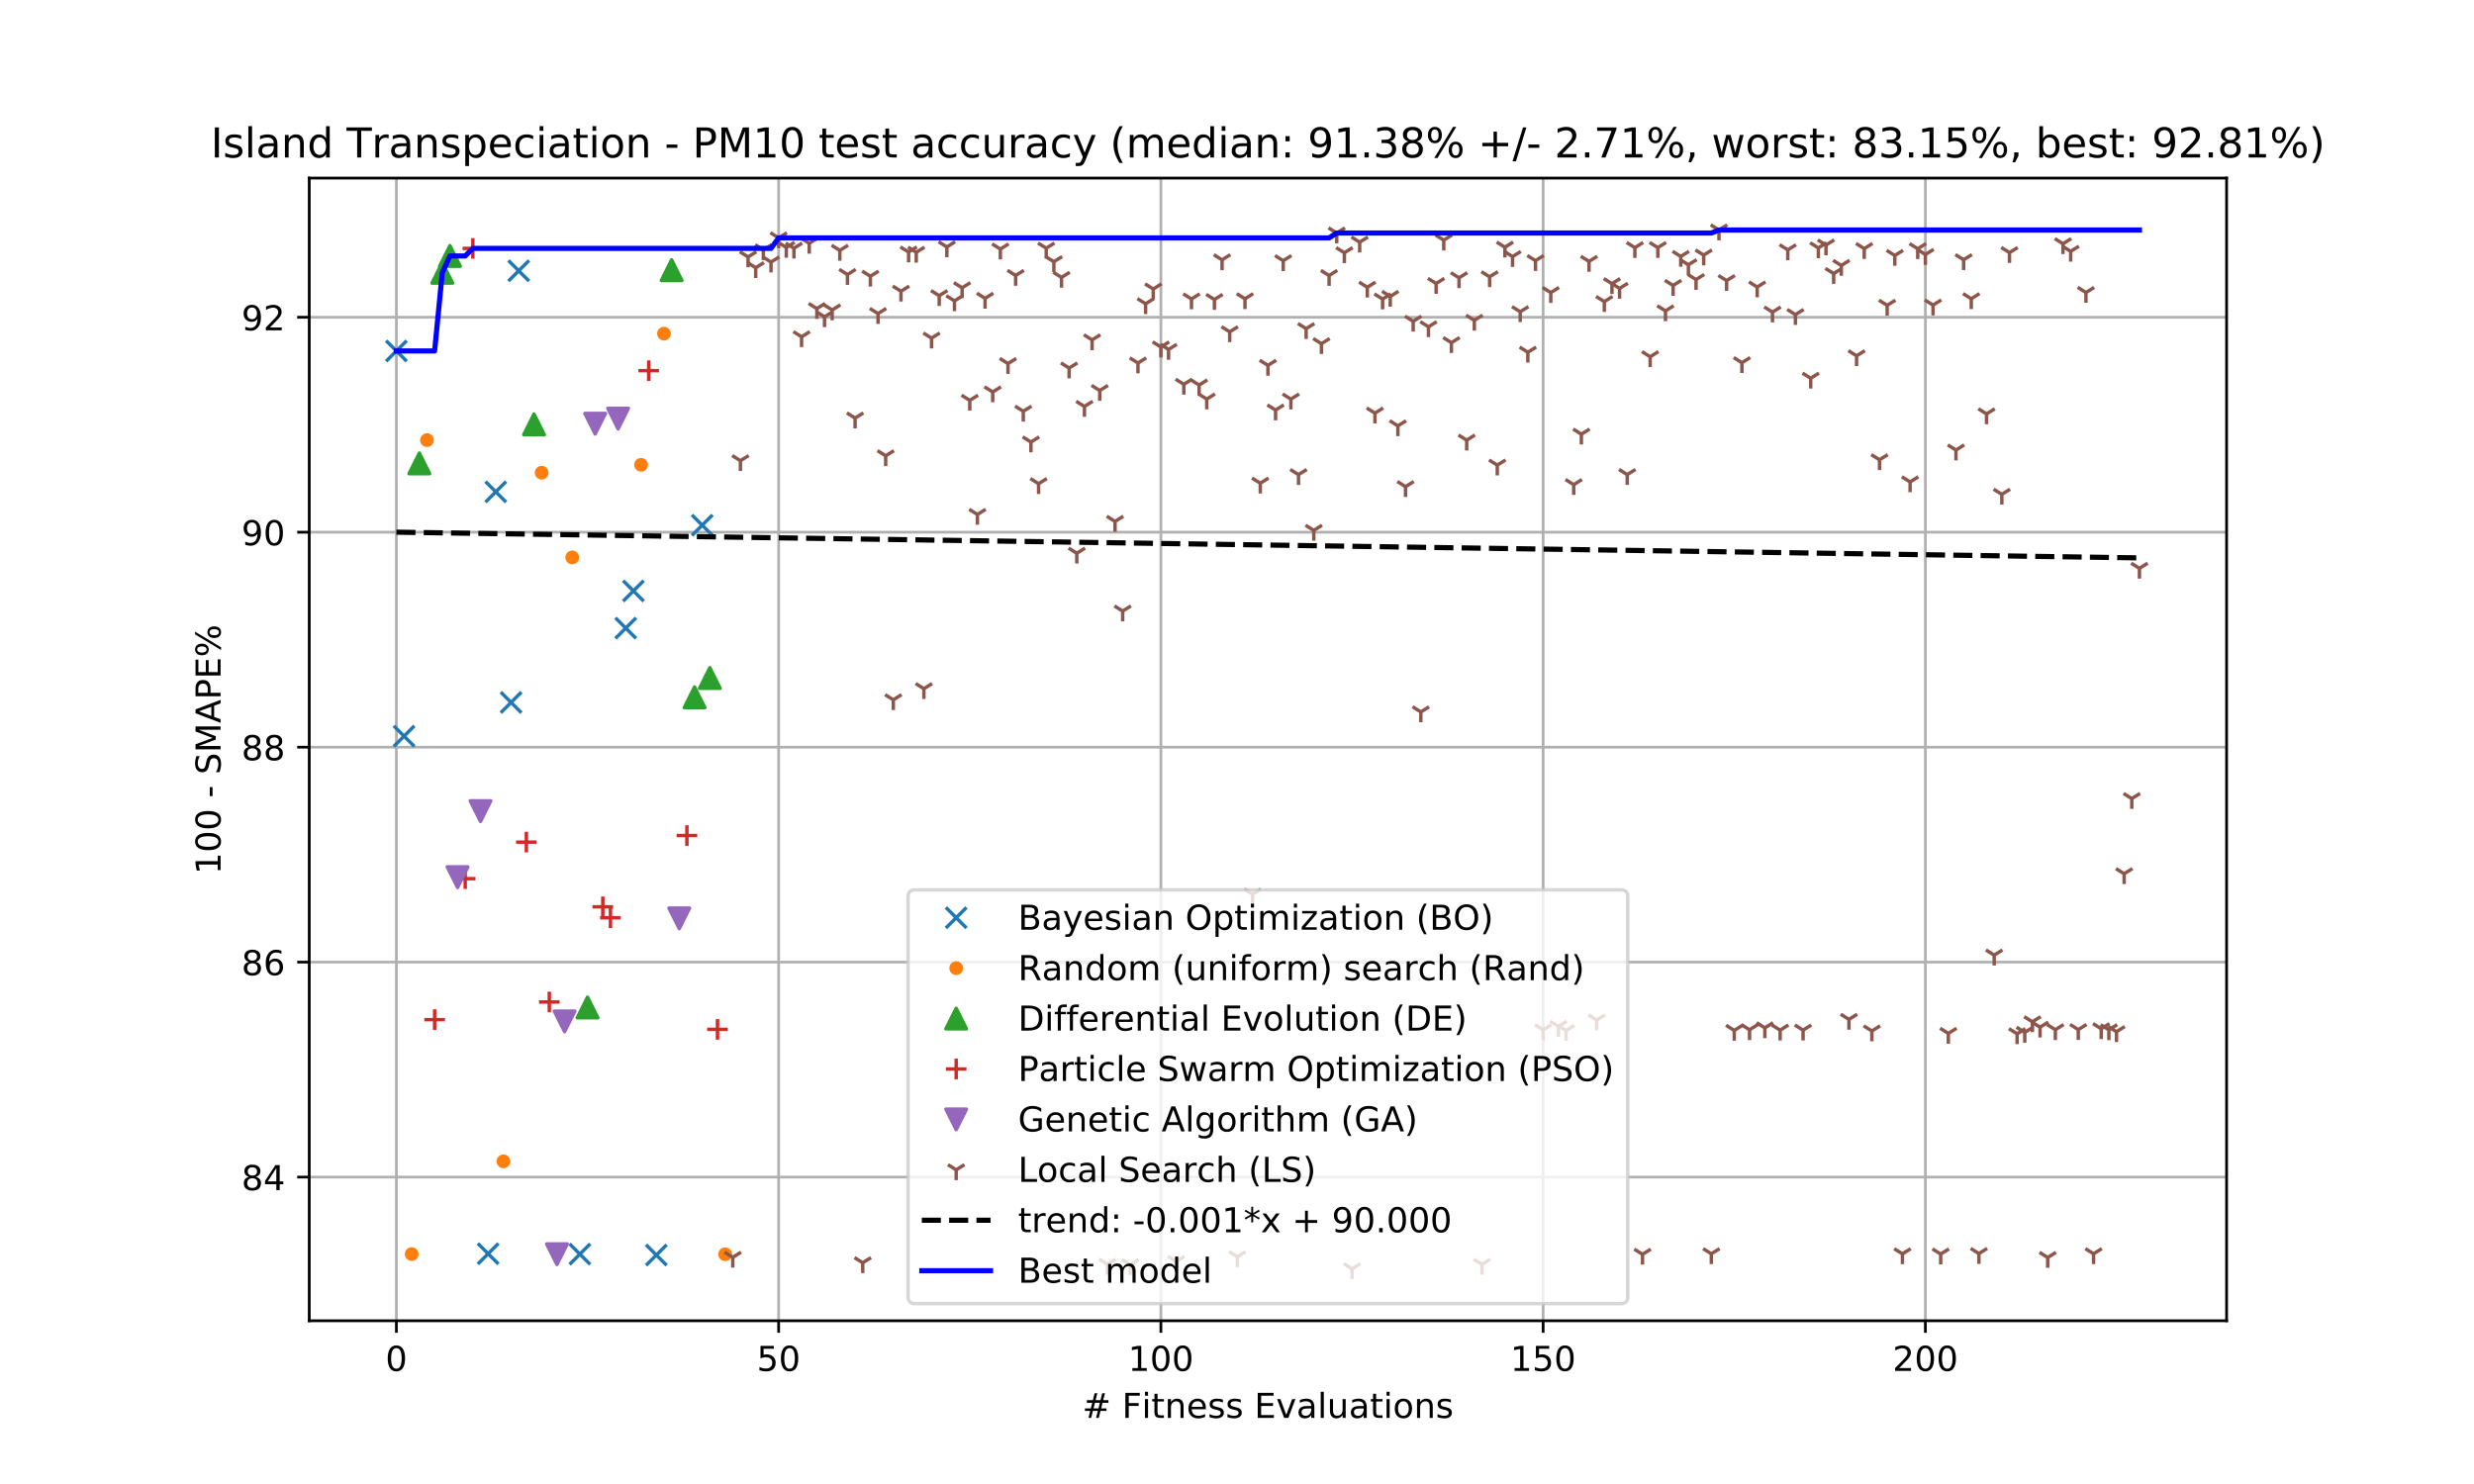 <?xml version="1.0" encoding="utf-8" standalone="no"?>
<!DOCTYPE svg PUBLIC "-//W3C//DTD SVG 1.1//EN"
  "http://www.w3.org/Graphics/SVG/1.1/DTD/svg11.dtd">
<!-- Created with matplotlib (https://matplotlib.org/) -->
<svg height="432pt" version="1.1" viewBox="0 0 720 432" width="720pt" xmlns="http://www.w3.org/2000/svg" xmlns:xlink="http://www.w3.org/1999/xlink">
 <defs>
  <style type="text/css">
*{stroke-linecap:butt;stroke-linejoin:round;white-space:pre;}
  </style>
 </defs>
 <g id="figure_1">
  <g id="patch_1">
   <path d="M 0 432 
L 720 432 
L 720 0 
L 0 0 
z
" style="fill:#ffffff;"/>
  </g>
  <g id="axes_1">
   <g id="patch_2">
    <path d="M 90 384.48 
L 648 384.48 
L 648 51.84 
L 90 51.84 
z
" style="fill:#ffffff;"/>
   </g>
   <g id="matplotlib.axis_1">
    <g id="xtick_1">
     <g id="line2d_1">
      <path clip-path="url(#pc83e28edb3)" d="M 115.364 384.48 
L 115.364 51.84 
" style="fill:none;stroke:#b0b0b0;stroke-linecap:square;stroke-width:0.8;"/>
     </g>
     <g id="line2d_2">
      <defs>
       <path d="M 0 0 
L 0 3.5 
" id="m4ac78d594f" style="stroke:#000000;stroke-width:0.8;"/>
      </defs>
      <g>
       <use style="stroke:#000000;stroke-width:0.8;" x="115.364" xlink:href="#m4ac78d594f" y="384.48"/>
      </g>
     </g>
     <g id="text_1">
      <!-- 0 -->
      <defs>
       <path d="M 31.781 66.406 
Q 24.172 66.406 20.328 58.906 
Q 16.5 51.422 16.5 36.375 
Q 16.5 21.391 20.328 13.891 
Q 24.172 6.391 31.781 6.391 
Q 39.453 6.391 43.281 13.891 
Q 47.125 21.391 47.125 36.375 
Q 47.125 51.422 43.281 58.906 
Q 39.453 66.406 31.781 66.406 
z
M 31.781 74.219 
Q 44.047 74.219 50.516 64.516 
Q 56.984 54.828 56.984 36.375 
Q 56.984 17.969 50.516 8.266 
Q 44.047 -1.422 31.781 -1.422 
Q 19.531 -1.422 13.062 8.266 
Q 6.594 17.969 6.594 36.375 
Q 6.594 54.828 13.062 64.516 
Q 19.531 74.219 31.781 74.219 
z
" id="DejaVuSans-48"/>
      </defs>
      <g transform="translate(112.182 399.078)scale(0.1 -0.1)">
       <use xlink:href="#DejaVuSans-48"/>
      </g>
     </g>
    </g>
    <g id="xtick_2">
     <g id="line2d_3">
      <path clip-path="url(#pc83e28edb3)" d="M 226.608 384.48 
L 226.608 51.84 
" style="fill:none;stroke:#b0b0b0;stroke-linecap:square;stroke-width:0.8;"/>
     </g>
     <g id="line2d_4">
      <g>
       <use style="stroke:#000000;stroke-width:0.8;" x="226.608" xlink:href="#m4ac78d594f" y="384.48"/>
      </g>
     </g>
     <g id="text_2">
      <!-- 50 -->
      <defs>
       <path d="M 10.797 72.906 
L 49.516 72.906 
L 49.516 64.594 
L 19.828 64.594 
L 19.828 46.734 
Q 21.969 47.469 24.109 47.828 
Q 26.266 48.188 28.422 48.188 
Q 40.625 48.188 47.75 41.5 
Q 54.891 34.812 54.891 23.391 
Q 54.891 11.625 47.562 5.094 
Q 40.234 -1.422 26.906 -1.422 
Q 22.312 -1.422 17.547 -0.641 
Q 12.797 0.141 7.719 1.703 
L 7.719 11.625 
Q 12.109 9.234 16.797 8.062 
Q 21.484 6.891 26.703 6.891 
Q 35.156 6.891 40.078 11.328 
Q 45.016 15.766 45.016 23.391 
Q 45.016 31 40.078 35.438 
Q 35.156 39.891 26.703 39.891 
Q 22.75 39.891 18.812 39.016 
Q 14.891 38.141 10.797 36.281 
z
" id="DejaVuSans-53"/>
      </defs>
      <g transform="translate(220.245 399.078)scale(0.1 -0.1)">
       <use xlink:href="#DejaVuSans-53"/>
       <use x="63.623" xlink:href="#DejaVuSans-48"/>
      </g>
     </g>
    </g>
    <g id="xtick_3">
     <g id="line2d_5">
      <path clip-path="url(#pc83e28edb3)" d="M 337.852 384.48 
L 337.852 51.84 
" style="fill:none;stroke:#b0b0b0;stroke-linecap:square;stroke-width:0.8;"/>
     </g>
     <g id="line2d_6">
      <g>
       <use style="stroke:#000000;stroke-width:0.8;" x="337.852" xlink:href="#m4ac78d594f" y="384.48"/>
      </g>
     </g>
     <g id="text_3">
      <!-- 100 -->
      <defs>
       <path d="M 12.406 8.297 
L 28.516 8.297 
L 28.516 63.922 
L 10.984 60.406 
L 10.984 69.391 
L 28.422 72.906 
L 38.281 72.906 
L 38.281 8.297 
L 54.391 8.297 
L 54.391 0 
L 12.406 0 
z
" id="DejaVuSans-49"/>
      </defs>
      <g transform="translate(328.308 399.078)scale(0.1 -0.1)">
       <use xlink:href="#DejaVuSans-49"/>
       <use x="63.623" xlink:href="#DejaVuSans-48"/>
       <use x="127.246" xlink:href="#DejaVuSans-48"/>
      </g>
     </g>
    </g>
    <g id="xtick_4">
     <g id="line2d_7">
      <path clip-path="url(#pc83e28edb3)" d="M 449.096 384.48 
L 449.096 51.84 
" style="fill:none;stroke:#b0b0b0;stroke-linecap:square;stroke-width:0.8;"/>
     </g>
     <g id="line2d_8">
      <g>
       <use style="stroke:#000000;stroke-width:0.8;" x="449.096" xlink:href="#m4ac78d594f" y="384.48"/>
      </g>
     </g>
     <g id="text_4">
      <!-- 150 -->
      <g transform="translate(439.552 399.078)scale(0.1 -0.1)">
       <use xlink:href="#DejaVuSans-49"/>
       <use x="63.623" xlink:href="#DejaVuSans-53"/>
       <use x="127.246" xlink:href="#DejaVuSans-48"/>
      </g>
     </g>
    </g>
    <g id="xtick_5">
     <g id="line2d_9">
      <path clip-path="url(#pc83e28edb3)" d="M 560.34 384.48 
L 560.34 51.84 
" style="fill:none;stroke:#b0b0b0;stroke-linecap:square;stroke-width:0.8;"/>
     </g>
     <g id="line2d_10">
      <g>
       <use style="stroke:#000000;stroke-width:0.8;" x="560.34" xlink:href="#m4ac78d594f" y="384.48"/>
      </g>
     </g>
     <g id="text_5">
      <!-- 200 -->
      <defs>
       <path d="M 19.188 8.297 
L 53.609 8.297 
L 53.609 0 
L 7.328 0 
L 7.328 8.297 
Q 12.938 14.109 22.625 23.891 
Q 32.328 33.688 34.812 36.531 
Q 39.547 41.844 41.422 45.531 
Q 43.312 49.219 43.312 52.781 
Q 43.312 58.594 39.234 62.25 
Q 35.156 65.922 28.609 65.922 
Q 23.969 65.922 18.812 64.312 
Q 13.672 62.703 7.812 59.422 
L 7.812 69.391 
Q 13.766 71.781 18.938 73 
Q 24.125 74.219 28.422 74.219 
Q 39.75 74.219 46.484 68.547 
Q 53.219 62.891 53.219 53.422 
Q 53.219 48.922 51.531 44.891 
Q 49.859 40.875 45.406 35.406 
Q 44.188 33.984 37.641 27.219 
Q 31.109 20.453 19.188 8.297 
z
" id="DejaVuSans-50"/>
      </defs>
      <g transform="translate(550.796 399.078)scale(0.1 -0.1)">
       <use xlink:href="#DejaVuSans-50"/>
       <use x="63.623" xlink:href="#DejaVuSans-48"/>
       <use x="127.246" xlink:href="#DejaVuSans-48"/>
      </g>
     </g>
    </g>
    <g id="text_6">
     <!-- # Fitness Evaluations -->
     <defs>
      <path d="M 51.125 44 
L 36.922 44 
L 32.812 27.688 
L 47.125 27.688 
z
M 43.797 71.781 
L 38.719 51.516 
L 52.984 51.516 
L 58.109 71.781 
L 65.922 71.781 
L 60.891 51.516 
L 76.125 51.516 
L 76.125 44 
L 58.984 44 
L 54.984 27.688 
L 70.516 27.688 
L 70.516 20.219 
L 53.078 20.219 
L 48 0 
L 40.188 0 
L 45.219 20.219 
L 30.906 20.219 
L 25.875 0 
L 18.016 0 
L 23.094 20.219 
L 7.719 20.219 
L 7.719 27.688 
L 24.906 27.688 
L 29 44 
L 13.281 44 
L 13.281 51.516 
L 30.906 51.516 
L 35.891 71.781 
z
" id="DejaVuSans-35"/>
      <path id="DejaVuSans-32"/>
      <path d="M 9.812 72.906 
L 51.703 72.906 
L 51.703 64.594 
L 19.672 64.594 
L 19.672 43.109 
L 48.578 43.109 
L 48.578 34.812 
L 19.672 34.812 
L 19.672 0 
L 9.812 0 
z
" id="DejaVuSans-70"/>
      <path d="M 9.422 54.688 
L 18.406 54.688 
L 18.406 0 
L 9.422 0 
z
M 9.422 75.984 
L 18.406 75.984 
L 18.406 64.594 
L 9.422 64.594 
z
" id="DejaVuSans-105"/>
      <path d="M 18.312 70.219 
L 18.312 54.688 
L 36.812 54.688 
L 36.812 47.703 
L 18.312 47.703 
L 18.312 18.016 
Q 18.312 11.328 20.141 9.422 
Q 21.969 7.516 27.594 7.516 
L 36.812 7.516 
L 36.812 0 
L 27.594 0 
Q 17.188 0 13.234 3.875 
Q 9.281 7.766 9.281 18.016 
L 9.281 47.703 
L 2.688 47.703 
L 2.688 54.688 
L 9.281 54.688 
L 9.281 70.219 
z
" id="DejaVuSans-116"/>
      <path d="M 54.891 33.016 
L 54.891 0 
L 45.906 0 
L 45.906 32.719 
Q 45.906 40.484 42.875 44.328 
Q 39.844 48.188 33.797 48.188 
Q 26.516 48.188 22.312 43.547 
Q 18.109 38.922 18.109 30.906 
L 18.109 0 
L 9.078 0 
L 9.078 54.688 
L 18.109 54.688 
L 18.109 46.188 
Q 21.344 51.125 25.703 53.562 
Q 30.078 56 35.797 56 
Q 45.219 56 50.047 50.172 
Q 54.891 44.344 54.891 33.016 
z
" id="DejaVuSans-110"/>
      <path d="M 56.203 29.594 
L 56.203 25.203 
L 14.891 25.203 
Q 15.484 15.922 20.484 11.062 
Q 25.484 6.203 34.422 6.203 
Q 39.594 6.203 44.453 7.469 
Q 49.312 8.734 54.109 11.281 
L 54.109 2.781 
Q 49.266 0.734 44.188 -0.344 
Q 39.109 -1.422 33.891 -1.422 
Q 20.797 -1.422 13.156 6.188 
Q 5.516 13.812 5.516 26.812 
Q 5.516 40.234 12.766 48.109 
Q 20.016 56 32.328 56 
Q 43.359 56 49.781 48.891 
Q 56.203 41.797 56.203 29.594 
z
M 47.219 32.234 
Q 47.125 39.594 43.094 43.984 
Q 39.062 48.391 32.422 48.391 
Q 24.906 48.391 20.391 44.141 
Q 15.875 39.891 15.188 32.172 
z
" id="DejaVuSans-101"/>
      <path d="M 44.281 53.078 
L 44.281 44.578 
Q 40.484 46.531 36.375 47.5 
Q 32.281 48.484 27.875 48.484 
Q 21.188 48.484 17.844 46.438 
Q 14.5 44.391 14.5 40.281 
Q 14.5 37.156 16.891 35.375 
Q 19.281 33.594 26.516 31.984 
L 29.594 31.297 
Q 39.156 29.25 43.188 25.516 
Q 47.219 21.781 47.219 15.094 
Q 47.219 7.469 41.188 3.016 
Q 35.156 -1.422 24.609 -1.422 
Q 20.219 -1.422 15.453 -0.562 
Q 10.688 0.297 5.422 2 
L 5.422 11.281 
Q 10.406 8.688 15.234 7.391 
Q 20.062 6.109 24.812 6.109 
Q 31.156 6.109 34.562 8.281 
Q 37.984 10.453 37.984 14.406 
Q 37.984 18.062 35.516 20.016 
Q 33.062 21.969 24.703 23.781 
L 21.578 24.516 
Q 13.234 26.266 9.516 29.906 
Q 5.812 33.547 5.812 39.891 
Q 5.812 47.609 11.281 51.797 
Q 16.75 56 26.812 56 
Q 31.781 56 36.172 55.266 
Q 40.578 54.547 44.281 53.078 
z
" id="DejaVuSans-115"/>
      <path d="M 9.812 72.906 
L 55.906 72.906 
L 55.906 64.594 
L 19.672 64.594 
L 19.672 43.016 
L 54.391 43.016 
L 54.391 34.719 
L 19.672 34.719 
L 19.672 8.297 
L 56.781 8.297 
L 56.781 0 
L 9.812 0 
z
" id="DejaVuSans-69"/>
      <path d="M 2.984 54.688 
L 12.5 54.688 
L 29.594 8.797 
L 46.688 54.688 
L 56.203 54.688 
L 35.688 0 
L 23.484 0 
z
" id="DejaVuSans-118"/>
      <path d="M 34.281 27.484 
Q 23.391 27.484 19.188 25 
Q 14.984 22.516 14.984 16.5 
Q 14.984 11.719 18.141 8.906 
Q 21.297 6.109 26.703 6.109 
Q 34.188 6.109 38.703 11.406 
Q 43.219 16.703 43.219 25.484 
L 43.219 27.484 
z
M 52.203 31.203 
L 52.203 0 
L 43.219 0 
L 43.219 8.297 
Q 40.141 3.328 35.547 0.953 
Q 30.953 -1.422 24.312 -1.422 
Q 15.922 -1.422 10.953 3.297 
Q 6 8.016 6 15.922 
Q 6 25.141 12.172 29.828 
Q 18.359 34.516 30.609 34.516 
L 43.219 34.516 
L 43.219 35.406 
Q 43.219 41.609 39.141 45 
Q 35.062 48.391 27.688 48.391 
Q 23 48.391 18.547 47.266 
Q 14.109 46.141 10.016 43.891 
L 10.016 52.203 
Q 14.938 54.109 19.578 55.047 
Q 24.219 56 28.609 56 
Q 40.484 56 46.344 49.844 
Q 52.203 43.703 52.203 31.203 
z
" id="DejaVuSans-97"/>
      <path d="M 9.422 75.984 
L 18.406 75.984 
L 18.406 0 
L 9.422 0 
z
" id="DejaVuSans-108"/>
      <path d="M 8.5 21.578 
L 8.5 54.688 
L 17.484 54.688 
L 17.484 21.922 
Q 17.484 14.156 20.5 10.266 
Q 23.531 6.391 29.594 6.391 
Q 36.859 6.391 41.078 11.031 
Q 45.312 15.672 45.312 23.688 
L 45.312 54.688 
L 54.297 54.688 
L 54.297 0 
L 45.312 0 
L 45.312 8.406 
Q 42.047 3.422 37.719 1 
Q 33.406 -1.422 27.688 -1.422 
Q 18.266 -1.422 13.375 4.438 
Q 8.5 10.297 8.5 21.578 
z
M 31.109 56 
z
" id="DejaVuSans-117"/>
      <path d="M 30.609 48.391 
Q 23.391 48.391 19.188 42.75 
Q 14.984 37.109 14.984 27.297 
Q 14.984 17.484 19.156 11.844 
Q 23.344 6.203 30.609 6.203 
Q 37.797 6.203 41.984 11.859 
Q 46.188 17.531 46.188 27.297 
Q 46.188 37.016 41.984 42.703 
Q 37.797 48.391 30.609 48.391 
z
M 30.609 56 
Q 42.328 56 49.016 48.375 
Q 55.719 40.766 55.719 27.297 
Q 55.719 13.875 49.016 6.219 
Q 42.328 -1.422 30.609 -1.422 
Q 18.844 -1.422 12.172 6.219 
Q 5.516 13.875 5.516 27.297 
Q 5.516 40.766 12.172 48.375 
Q 18.844 56 30.609 56 
z
" id="DejaVuSans-111"/>
     </defs>
     <g transform="translate(314.971 412.757)scale(0.1 -0.1)">
      <use xlink:href="#DejaVuSans-35"/>
      <use x="83.789" xlink:href="#DejaVuSans-32"/>
      <use x="115.576" xlink:href="#DejaVuSans-70"/>
      <use x="172.986" xlink:href="#DejaVuSans-105"/>
      <use x="200.77" xlink:href="#DejaVuSans-116"/>
      <use x="239.979" xlink:href="#DejaVuSans-110"/>
      <use x="303.357" xlink:href="#DejaVuSans-101"/>
      <use x="364.881" xlink:href="#DejaVuSans-115"/>
      <use x="416.98" xlink:href="#DejaVuSans-115"/>
      <use x="469.08" xlink:href="#DejaVuSans-32"/>
      <use x="500.867" xlink:href="#DejaVuSans-69"/>
      <use x="564.051" xlink:href="#DejaVuSans-118"/>
      <use x="623.23" xlink:href="#DejaVuSans-97"/>
      <use x="684.51" xlink:href="#DejaVuSans-108"/>
      <use x="712.293" xlink:href="#DejaVuSans-117"/>
      <use x="775.672" xlink:href="#DejaVuSans-97"/>
      <use x="836.951" xlink:href="#DejaVuSans-116"/>
      <use x="876.16" xlink:href="#DejaVuSans-105"/>
      <use x="903.943" xlink:href="#DejaVuSans-111"/>
      <use x="965.125" xlink:href="#DejaVuSans-110"/>
      <use x="1028.504" xlink:href="#DejaVuSans-115"/>
     </g>
    </g>
   </g>
   <g id="matplotlib.axis_2">
    <g id="ytick_1">
     <g id="line2d_11">
      <path clip-path="url(#pc83e28edb3)" d="M 90 342.655 
L 648 342.655 
" style="fill:none;stroke:#b0b0b0;stroke-linecap:square;stroke-width:0.8;"/>
     </g>
     <g id="line2d_12">
      <defs>
       <path d="M 0 0 
L -3.5 0 
" id="ma5b5168227" style="stroke:#000000;stroke-width:0.8;"/>
      </defs>
      <g>
       <use style="stroke:#000000;stroke-width:0.8;" x="90" xlink:href="#ma5b5168227" y="342.655"/>
      </g>
     </g>
     <g id="text_7">
      <!-- 84 -->
      <defs>
       <path d="M 31.781 34.625 
Q 24.75 34.625 20.719 30.859 
Q 16.703 27.094 16.703 20.516 
Q 16.703 13.922 20.719 10.156 
Q 24.75 6.391 31.781 6.391 
Q 38.812 6.391 42.859 10.172 
Q 46.922 13.969 46.922 20.516 
Q 46.922 27.094 42.891 30.859 
Q 38.875 34.625 31.781 34.625 
z
M 21.922 38.812 
Q 15.578 40.375 12.031 44.719 
Q 8.5 49.078 8.5 55.328 
Q 8.5 64.062 14.719 69.141 
Q 20.953 74.219 31.781 74.219 
Q 42.672 74.219 48.875 69.141 
Q 55.078 64.062 55.078 55.328 
Q 55.078 49.078 51.531 44.719 
Q 48 40.375 41.703 38.812 
Q 48.828 37.156 52.797 32.312 
Q 56.781 27.484 56.781 20.516 
Q 56.781 9.906 50.312 4.234 
Q 43.844 -1.422 31.781 -1.422 
Q 19.734 -1.422 13.25 4.234 
Q 6.781 9.906 6.781 20.516 
Q 6.781 27.484 10.781 32.312 
Q 14.797 37.156 21.922 38.812 
z
M 18.312 54.391 
Q 18.312 48.734 21.844 45.562 
Q 25.391 42.391 31.781 42.391 
Q 38.141 42.391 41.719 45.562 
Q 45.312 48.734 45.312 54.391 
Q 45.312 60.062 41.719 63.234 
Q 38.141 66.406 31.781 66.406 
Q 25.391 66.406 21.844 63.234 
Q 18.312 60.062 18.312 54.391 
z
" id="DejaVuSans-56"/>
       <path d="M 37.797 64.312 
L 12.891 25.391 
L 37.797 25.391 
z
M 35.203 72.906 
L 47.609 72.906 
L 47.609 25.391 
L 58.016 25.391 
L 58.016 17.188 
L 47.609 17.188 
L 47.609 0 
L 37.797 0 
L 37.797 17.188 
L 4.891 17.188 
L 4.891 26.703 
z
" id="DejaVuSans-52"/>
      </defs>
      <g transform="translate(70.275 346.454)scale(0.1 -0.1)">
       <use xlink:href="#DejaVuSans-56"/>
       <use x="63.623" xlink:href="#DejaVuSans-52"/>
      </g>
     </g>
    </g>
    <g id="ytick_2">
     <g id="line2d_13">
      <path clip-path="url(#pc83e28edb3)" d="M 90 280.081 
L 648 280.081 
" style="fill:none;stroke:#b0b0b0;stroke-linecap:square;stroke-width:0.8;"/>
     </g>
     <g id="line2d_14">
      <g>
       <use style="stroke:#000000;stroke-width:0.8;" x="90" xlink:href="#ma5b5168227" y="280.081"/>
      </g>
     </g>
     <g id="text_8">
      <!-- 86 -->
      <defs>
       <path d="M 33.016 40.375 
Q 26.375 40.375 22.484 35.828 
Q 18.609 31.297 18.609 23.391 
Q 18.609 15.531 22.484 10.953 
Q 26.375 6.391 33.016 6.391 
Q 39.656 6.391 43.531 10.953 
Q 47.406 15.531 47.406 23.391 
Q 47.406 31.297 43.531 35.828 
Q 39.656 40.375 33.016 40.375 
z
M 52.594 71.297 
L 52.594 62.312 
Q 48.875 64.062 45.094 64.984 
Q 41.312 65.922 37.594 65.922 
Q 27.828 65.922 22.672 59.328 
Q 17.531 52.734 16.797 39.406 
Q 19.672 43.656 24.016 45.922 
Q 28.375 48.188 33.594 48.188 
Q 44.578 48.188 50.953 41.516 
Q 57.328 34.859 57.328 23.391 
Q 57.328 12.156 50.688 5.359 
Q 44.047 -1.422 33.016 -1.422 
Q 20.359 -1.422 13.672 8.266 
Q 6.984 17.969 6.984 36.375 
Q 6.984 53.656 15.188 63.938 
Q 23.391 74.219 37.203 74.219 
Q 40.922 74.219 44.703 73.484 
Q 48.484 72.75 52.594 71.297 
z
" id="DejaVuSans-54"/>
      </defs>
      <g transform="translate(70.275 283.88)scale(0.1 -0.1)">
       <use xlink:href="#DejaVuSans-56"/>
       <use x="63.623" xlink:href="#DejaVuSans-54"/>
      </g>
     </g>
    </g>
    <g id="ytick_3">
     <g id="line2d_15">
      <path clip-path="url(#pc83e28edb3)" d="M 90 217.506 
L 648 217.506 
" style="fill:none;stroke:#b0b0b0;stroke-linecap:square;stroke-width:0.8;"/>
     </g>
     <g id="line2d_16">
      <g>
       <use style="stroke:#000000;stroke-width:0.8;" x="90" xlink:href="#ma5b5168227" y="217.506"/>
      </g>
     </g>
     <g id="text_9">
      <!-- 88 -->
      <g transform="translate(70.275 221.305)scale(0.1 -0.1)">
       <use xlink:href="#DejaVuSans-56"/>
       <use x="63.623" xlink:href="#DejaVuSans-56"/>
      </g>
     </g>
    </g>
    <g id="ytick_4">
     <g id="line2d_17">
      <path clip-path="url(#pc83e28edb3)" d="M 90 154.932 
L 648 154.932 
" style="fill:none;stroke:#b0b0b0;stroke-linecap:square;stroke-width:0.8;"/>
     </g>
     <g id="line2d_18">
      <g>
       <use style="stroke:#000000;stroke-width:0.8;" x="90" xlink:href="#ma5b5168227" y="154.932"/>
      </g>
     </g>
     <g id="text_10">
      <!-- 90 -->
      <defs>
       <path d="M 10.984 1.516 
L 10.984 10.5 
Q 14.703 8.734 18.5 7.812 
Q 22.312 6.891 25.984 6.891 
Q 35.75 6.891 40.891 13.453 
Q 46.047 20.016 46.781 33.406 
Q 43.953 29.203 39.594 26.953 
Q 35.25 24.703 29.984 24.703 
Q 19.047 24.703 12.672 31.312 
Q 6.297 37.938 6.297 49.422 
Q 6.297 60.641 12.938 67.422 
Q 19.578 74.219 30.609 74.219 
Q 43.266 74.219 49.922 64.516 
Q 56.594 54.828 56.594 36.375 
Q 56.594 19.141 48.406 8.859 
Q 40.234 -1.422 26.422 -1.422 
Q 22.703 -1.422 18.891 -0.688 
Q 15.094 0.047 10.984 1.516 
z
M 30.609 32.422 
Q 37.25 32.422 41.125 36.953 
Q 45.016 41.5 45.016 49.422 
Q 45.016 57.281 41.125 61.844 
Q 37.25 66.406 30.609 66.406 
Q 23.969 66.406 20.094 61.844 
Q 16.219 57.281 16.219 49.422 
Q 16.219 41.5 20.094 36.953 
Q 23.969 32.422 30.609 32.422 
z
" id="DejaVuSans-57"/>
      </defs>
      <g transform="translate(70.275 158.731)scale(0.1 -0.1)">
       <use xlink:href="#DejaVuSans-57"/>
       <use x="63.623" xlink:href="#DejaVuSans-48"/>
      </g>
     </g>
    </g>
    <g id="ytick_5">
     <g id="line2d_19">
      <path clip-path="url(#pc83e28edb3)" d="M 90 92.357 
L 648 92.357 
" style="fill:none;stroke:#b0b0b0;stroke-linecap:square;stroke-width:0.8;"/>
     </g>
     <g id="line2d_20">
      <g>
       <use style="stroke:#000000;stroke-width:0.8;" x="90" xlink:href="#ma5b5168227" y="92.357"/>
      </g>
     </g>
     <g id="text_11">
      <!-- 92 -->
      <g transform="translate(70.275 96.157)scale(0.1 -0.1)">
       <use xlink:href="#DejaVuSans-57"/>
       <use x="63.623" xlink:href="#DejaVuSans-50"/>
      </g>
     </g>
    </g>
    <g id="text_12">
     <!-- 100 - SMAPE% -->
     <defs>
      <path d="M 4.891 31.391 
L 31.203 31.391 
L 31.203 23.391 
L 4.891 23.391 
z
" id="DejaVuSans-45"/>
      <path d="M 53.516 70.516 
L 53.516 60.891 
Q 47.906 63.578 42.922 64.891 
Q 37.938 66.219 33.297 66.219 
Q 25.25 66.219 20.875 63.094 
Q 16.5 59.969 16.5 54.203 
Q 16.5 49.359 19.406 46.891 
Q 22.312 44.438 30.422 42.922 
L 36.375 41.703 
Q 47.406 39.594 52.656 34.297 
Q 57.906 29 57.906 20.125 
Q 57.906 9.516 50.797 4.047 
Q 43.703 -1.422 29.984 -1.422 
Q 24.812 -1.422 18.969 -0.25 
Q 13.141 0.922 6.891 3.219 
L 6.891 13.375 
Q 12.891 10.016 18.656 8.297 
Q 24.422 6.594 29.984 6.594 
Q 38.422 6.594 43.016 9.906 
Q 47.609 13.234 47.609 19.391 
Q 47.609 24.75 44.312 27.781 
Q 41.016 30.812 33.5 32.328 
L 27.484 33.5 
Q 16.453 35.688 11.516 40.375 
Q 6.594 45.062 6.594 53.422 
Q 6.594 63.094 13.406 68.656 
Q 20.219 74.219 32.172 74.219 
Q 37.312 74.219 42.625 73.281 
Q 47.953 72.359 53.516 70.516 
z
" id="DejaVuSans-83"/>
      <path d="M 9.812 72.906 
L 24.516 72.906 
L 43.109 23.297 
L 61.812 72.906 
L 76.516 72.906 
L 76.516 0 
L 66.891 0 
L 66.891 64.016 
L 48.094 14.016 
L 38.188 14.016 
L 19.391 64.016 
L 19.391 0 
L 9.812 0 
z
" id="DejaVuSans-77"/>
      <path d="M 34.188 63.188 
L 20.797 26.906 
L 47.609 26.906 
z
M 28.609 72.906 
L 39.797 72.906 
L 67.578 0 
L 57.328 0 
L 50.688 18.703 
L 17.828 18.703 
L 11.188 0 
L 0.781 0 
z
" id="DejaVuSans-65"/>
      <path d="M 19.672 64.797 
L 19.672 37.406 
L 32.078 37.406 
Q 38.969 37.406 42.719 40.969 
Q 46.484 44.531 46.484 51.125 
Q 46.484 57.672 42.719 61.234 
Q 38.969 64.797 32.078 64.797 
z
M 9.812 72.906 
L 32.078 72.906 
Q 44.344 72.906 50.609 67.359 
Q 56.891 61.812 56.891 51.125 
Q 56.891 40.328 50.609 34.812 
Q 44.344 29.297 32.078 29.297 
L 19.672 29.297 
L 19.672 0 
L 9.812 0 
z
" id="DejaVuSans-80"/>
      <path d="M 72.703 32.078 
Q 68.453 32.078 66.031 28.469 
Q 63.625 24.859 63.625 18.406 
Q 63.625 12.062 66.031 8.422 
Q 68.453 4.781 72.703 4.781 
Q 76.859 4.781 79.266 8.422 
Q 81.688 12.062 81.688 18.406 
Q 81.688 24.812 79.266 28.438 
Q 76.859 32.078 72.703 32.078 
z
M 72.703 38.281 
Q 80.422 38.281 84.953 32.906 
Q 89.5 27.547 89.5 18.406 
Q 89.5 9.281 84.938 3.922 
Q 80.375 -1.422 72.703 -1.422 
Q 64.891 -1.422 60.344 3.922 
Q 55.812 9.281 55.812 18.406 
Q 55.812 27.594 60.375 32.938 
Q 64.938 38.281 72.703 38.281 
z
M 22.312 68.016 
Q 18.109 68.016 15.688 64.375 
Q 13.281 60.75 13.281 54.391 
Q 13.281 47.953 15.672 44.328 
Q 18.062 40.719 22.312 40.719 
Q 26.562 40.719 28.969 44.328 
Q 31.391 47.953 31.391 54.391 
Q 31.391 60.688 28.953 64.344 
Q 26.516 68.016 22.312 68.016 
z
M 66.406 74.219 
L 74.219 74.219 
L 28.609 -1.422 
L 20.797 -1.422 
z
M 22.312 74.219 
Q 30.031 74.219 34.609 68.875 
Q 39.203 63.531 39.203 54.391 
Q 39.203 45.172 34.641 39.844 
Q 30.078 34.516 22.312 34.516 
Q 14.547 34.516 10.031 39.859 
Q 5.516 45.219 5.516 54.391 
Q 5.516 63.484 10.047 68.844 
Q 14.594 74.219 22.312 74.219 
z
" id="DejaVuSans-37"/>
     </defs>
     <g transform="translate(64.195 254.519)rotate(-90)scale(0.1 -0.1)">
      <use xlink:href="#DejaVuSans-49"/>
      <use x="63.623" xlink:href="#DejaVuSans-48"/>
      <use x="127.246" xlink:href="#DejaVuSans-48"/>
      <use x="190.869" xlink:href="#DejaVuSans-32"/>
      <use x="222.656" xlink:href="#DejaVuSans-45"/>
      <use x="258.74" xlink:href="#DejaVuSans-32"/>
      <use x="290.527" xlink:href="#DejaVuSans-83"/>
      <use x="354.004" xlink:href="#DejaVuSans-77"/>
      <use x="440.283" xlink:href="#DejaVuSans-65"/>
      <use x="508.691" xlink:href="#DejaVuSans-80"/>
      <use x="568.994" xlink:href="#DejaVuSans-69"/>
      <use x="632.178" xlink:href="#DejaVuSans-37"/>
     </g>
    </g>
   </g>
   <g id="line2d_21">
    <defs>
     <path d="M -3 3 
L 3 -3 
M -3 -3 
L 3 3 
" id="m528030dfa4" style="stroke:#1f77b4;"/>
    </defs>
    <g clip-path="url(#pc83e28edb3)">
     <use style="fill:#1f77b4;stroke:#1f77b4;" x="115.364" xlink:href="#m528030dfa4" y="102.168"/>
     <use style="fill:#1f77b4;stroke:#1f77b4;" x="117.589" xlink:href="#m528030dfa4" y="214.297"/>
     <use style="fill:#1f77b4;stroke:#1f77b4;" x="142.062" xlink:href="#m528030dfa4" y="364.968"/>
     <use style="fill:#1f77b4;stroke:#1f77b4;" x="144.287" xlink:href="#m528030dfa4" y="143.173"/>
     <use style="fill:#1f77b4;stroke:#1f77b4;" x="148.737" xlink:href="#m528030dfa4" y="204.482"/>
     <use style="fill:#1f77b4;stroke:#1f77b4;" x="150.962" xlink:href="#m528030dfa4" y="78.823"/>
     <use style="fill:#1f77b4;stroke:#1f77b4;" x="168.761" xlink:href="#m528030dfa4" y="365.081"/>
     <use style="fill:#1f77b4;stroke:#1f77b4;" x="182.11" xlink:href="#m528030dfa4" y="182.848"/>
     <use style="fill:#1f77b4;stroke:#1f77b4;" x="184.335" xlink:href="#m528030dfa4" y="172.023"/>
     <use style="fill:#1f77b4;stroke:#1f77b4;" x="191.01" xlink:href="#m528030dfa4" y="365.35"/>
     <use style="fill:#1f77b4;stroke:#1f77b4;" x="204.359" xlink:href="#m528030dfa4" y="152.891"/>
    </g>
   </g>
   <g id="line2d_22">
    <defs>
     <path d="M 0 1.5 
C 0.398 1.5 0.779 1.342 1.061 1.061 
C 1.342 0.779 1.5 0.398 1.5 0 
C 1.5 -0.398 1.342 -0.779 1.061 -1.061 
C 0.779 -1.342 0.398 -1.5 0 -1.5 
C -0.398 -1.5 -0.779 -1.342 -1.061 -1.061 
C -1.342 -0.779 -1.5 -0.398 -1.5 0 
C -1.5 0.398 -1.342 0.779 -1.061 1.061 
C -0.779 1.342 -0.398 1.5 0 1.5 
z
" id="m34f085ff5e" style="stroke:#ff7f0e;"/>
    </defs>
    <g clip-path="url(#pc83e28edb3)">
     <use style="fill:#ff7f0e;stroke:#ff7f0e;" x="119.813" xlink:href="#m34f085ff5e" y="365.07"/>
     <use style="fill:#ff7f0e;stroke:#ff7f0e;" x="124.263" xlink:href="#m34f085ff5e" y="128.12"/>
     <use style="fill:#ff7f0e;stroke:#ff7f0e;" x="146.512" xlink:href="#m34f085ff5e" y="338.074"/>
     <use style="fill:#ff7f0e;stroke:#ff7f0e;" x="157.636" xlink:href="#m34f085ff5e" y="137.609"/>
     <use style="fill:#ff7f0e;stroke:#ff7f0e;" x="166.536" xlink:href="#m34f085ff5e" y="162.266"/>
     <use style="fill:#ff7f0e;stroke:#ff7f0e;" x="186.56" xlink:href="#m34f085ff5e" y="135.311"/>
     <use style="fill:#ff7f0e;stroke:#ff7f0e;" x="193.234" xlink:href="#m34f085ff5e" y="97.122"/>
     <use style="fill:#ff7f0e;stroke:#ff7f0e;" x="211.033" xlink:href="#m34f085ff5e" y="365.117"/>
    </g>
   </g>
   <g id="line2d_23">
    <defs>
     <path d="M 0 -3 
L -3 3 
L 3 3 
z
" id="m3ec1cdf23b" style="stroke:#2ca02c;stroke-linejoin:miter;"/>
    </defs>
    <g clip-path="url(#pc83e28edb3)">
     <use style="fill:#2ca02c;stroke:#2ca02c;stroke-linejoin:miter;" x="122.038" xlink:href="#m3ec1cdf23b" y="134.891"/>
     <use style="fill:#2ca02c;stroke:#2ca02c;stroke-linejoin:miter;" x="128.713" xlink:href="#m3ec1cdf23b" y="79.412"/>
     <use style="fill:#2ca02c;stroke:#2ca02c;stroke-linejoin:miter;" x="130.938" xlink:href="#m3ec1cdf23b" y="74.511"/>
     <use style="fill:#2ca02c;stroke:#2ca02c;stroke-linejoin:miter;" x="155.411" xlink:href="#m3ec1cdf23b" y="123.54"/>
     <use style="fill:#2ca02c;stroke:#2ca02c;stroke-linejoin:miter;" x="170.986" xlink:href="#m3ec1cdf23b" y="293.273"/>
     <use style="fill:#2ca02c;stroke:#2ca02c;stroke-linejoin:miter;" x="195.459" xlink:href="#m3ec1cdf23b" y="78.652"/>
     <use style="fill:#2ca02c;stroke:#2ca02c;stroke-linejoin:miter;" x="202.134" xlink:href="#m3ec1cdf23b" y="202.988"/>
     <use style="fill:#2ca02c;stroke:#2ca02c;stroke-linejoin:miter;" x="206.584" xlink:href="#m3ec1cdf23b" y="197.367"/>
    </g>
   </g>
   <g id="line2d_24">
    <defs>
     <path d="M -3 0 
L 3 0 
M 0 3 
L 0 -3 
" id="m83f5f22ae6" style="stroke:#d62728;"/>
    </defs>
    <g clip-path="url(#pc83e28edb3)">
     <use style="fill:#d62728;stroke:#d62728;" x="126.488" xlink:href="#m83f5f22ae6" y="296.823"/>
     <use style="fill:#d62728;stroke:#d62728;" x="135.388" xlink:href="#m83f5f22ae6" y="255.781"/>
     <use style="fill:#d62728;stroke:#d62728;" x="137.612" xlink:href="#m83f5f22ae6" y="72.306"/>
     <use style="fill:#d62728;stroke:#d62728;" x="153.187" xlink:href="#m83f5f22ae6" y="245.149"/>
     <use style="fill:#d62728;stroke:#d62728;" x="159.861" xlink:href="#m83f5f22ae6" y="291.682"/>
     <use style="fill:#d62728;stroke:#d62728;" x="175.435" xlink:href="#m83f5f22ae6" y="263.982"/>
     <use style="fill:#d62728;stroke:#d62728;" x="177.66" xlink:href="#m83f5f22ae6" y="267.163"/>
     <use style="fill:#d62728;stroke:#d62728;" x="188.785" xlink:href="#m83f5f22ae6" y="107.903"/>
     <use style="fill:#d62728;stroke:#d62728;" x="199.909" xlink:href="#m83f5f22ae6" y="243.227"/>
     <use style="fill:#d62728;stroke:#d62728;" x="208.809" xlink:href="#m83f5f22ae6" y="299.663"/>
    </g>
   </g>
   <g id="line2d_25">
    <defs>
     <path d="M -0 3 
L 3 -3 
L -3 -3 
z
" id="mcc993096b6" style="stroke:#9467bd;stroke-linejoin:miter;"/>
    </defs>
    <g clip-path="url(#pc83e28edb3)">
     <use style="fill:#9467bd;stroke:#9467bd;stroke-linejoin:miter;" x="133.163" xlink:href="#mcc993096b6" y="255.35"/>
     <use style="fill:#9467bd;stroke:#9467bd;stroke-linejoin:miter;" x="139.837" xlink:href="#mcc993096b6" y="236.125"/>
     <use style="fill:#9467bd;stroke:#9467bd;stroke-linejoin:miter;" x="162.086" xlink:href="#mcc993096b6" y="365.108"/>
     <use style="fill:#9467bd;stroke:#9467bd;stroke-linejoin:miter;" x="164.311" xlink:href="#mcc993096b6" y="297.334"/>
     <use style="fill:#9467bd;stroke:#9467bd;stroke-linejoin:miter;" x="173.211" xlink:href="#mcc993096b6" y="123.341"/>
     <use style="fill:#9467bd;stroke:#9467bd;stroke-linejoin:miter;" x="179.885" xlink:href="#mcc993096b6" y="121.859"/>
     <use style="fill:#9467bd;stroke:#9467bd;stroke-linejoin:miter;" x="197.684" xlink:href="#mcc993096b6" y="267.339"/>
    </g>
   </g>
   <g id="line2d_26">
    <defs>
     <path d="M 0 0 
L 0 3 
M 0 0 
L 2.4 -1.5 
M 0 0 
L -2.4 -1.5 
" id="m8e9240a6af" style="stroke:#8c564b;"/>
    </defs>
    <g clip-path="url(#pc83e28edb3)">
     <use style="fill:#8c564b;stroke:#8c564b;" x="213.258" xlink:href="#m8e9240a6af" y="366.008"/>
     <use style="fill:#8c564b;stroke:#8c564b;" x="215.483" xlink:href="#m8e9240a6af" y="134.114"/>
     <use style="fill:#8c564b;stroke:#8c564b;" x="217.708" xlink:href="#m8e9240a6af" y="74.791"/>
     <use style="fill:#8c564b;stroke:#8c564b;" x="219.933" xlink:href="#m8e9240a6af" y="77.934"/>
     <use style="fill:#8c564b;stroke:#8c564b;" x="222.158" xlink:href="#m8e9240a6af" y="72.728"/>
     <use style="fill:#8c564b;stroke:#8c564b;" x="224.383" xlink:href="#m8e9240a6af" y="76.287"/>
     <use style="fill:#8c564b;stroke:#8c564b;" x="226.608" xlink:href="#m8e9240a6af" y="69.252"/>
     <use style="fill:#8c564b;stroke:#8c564b;" x="228.833" xlink:href="#m8e9240a6af" y="72.033"/>
     <use style="fill:#8c564b;stroke:#8c564b;" x="231.057" xlink:href="#m8e9240a6af" y="72.265"/>
     <use style="fill:#8c564b;stroke:#8c564b;" x="233.282" xlink:href="#m8e9240a6af" y="98.039"/>
     <use style="fill:#8c564b;stroke:#8c564b;" x="235.507" xlink:href="#m8e9240a6af" y="70.835"/>
     <use style="fill:#8c564b;stroke:#8c564b;" x="237.732" xlink:href="#m8e9240a6af" y="89.829"/>
     <use style="fill:#8c564b;stroke:#8c564b;" x="239.957" xlink:href="#m8e9240a6af" y="92.235"/>
     <use style="fill:#8c564b;stroke:#8c564b;" x="242.182" xlink:href="#m8e9240a6af" y="90.236"/>
     <use style="fill:#8c564b;stroke:#8c564b;" x="244.407" xlink:href="#m8e9240a6af" y="72.895"/>
     <use style="fill:#8c564b;stroke:#8c564b;" x="246.632" xlink:href="#m8e9240a6af" y="79.916"/>
     <use style="fill:#8c564b;stroke:#8c564b;" x="248.856" xlink:href="#m8e9240a6af" y="121.703"/>
     <use style="fill:#8c564b;stroke:#8c564b;" x="251.081" xlink:href="#m8e9240a6af" y="367.594"/>
     <use style="fill:#8c564b;stroke:#8c564b;" x="253.306" xlink:href="#m8e9240a6af" y="80.416"/>
     <use style="fill:#8c564b;stroke:#8c564b;" x="255.531" xlink:href="#m8e9240a6af" y="91.286"/>
     <use style="fill:#8c564b;stroke:#8c564b;" x="257.756" xlink:href="#m8e9240a6af" y="132.684"/>
     <use style="fill:#8c564b;stroke:#8c564b;" x="259.981" xlink:href="#m8e9240a6af" y="203.712"/>
     <use style="fill:#8c564b;stroke:#8c564b;" x="262.206" xlink:href="#m8e9240a6af" y="84.781"/>
     <use style="fill:#8c564b;stroke:#8c564b;" x="264.431" xlink:href="#m8e9240a6af" y="73.378"/>
     <use style="fill:#8c564b;stroke:#8c564b;" x="266.656" xlink:href="#m8e9240a6af" y="73.446"/>
     <use style="fill:#8c564b;stroke:#8c564b;" x="268.88" xlink:href="#m8e9240a6af" y="200.479"/>
     <use style="fill:#8c564b;stroke:#8c564b;" x="271.105" xlink:href="#m8e9240a6af" y="98.43"/>
     <use style="fill:#8c564b;stroke:#8c564b;" x="273.33" xlink:href="#m8e9240a6af" y="86.075"/>
     <use style="fill:#8c564b;stroke:#8c564b;" x="275.555" xlink:href="#m8e9240a6af" y="71.884"/>
     <use style="fill:#8c564b;stroke:#8c564b;" x="277.78" xlink:href="#m8e9240a6af" y="87.586"/>
     <use style="fill:#8c564b;stroke:#8c564b;" x="280.005" xlink:href="#m8e9240a6af" y="83.777"/>
     <use style="fill:#8c564b;stroke:#8c564b;" x="282.23" xlink:href="#m8e9240a6af" y="116.546"/>
     <use style="fill:#8c564b;stroke:#8c564b;" x="284.455" xlink:href="#m8e9240a6af" y="149.763"/>
     <use style="fill:#8c564b;stroke:#8c564b;" x="286.679" xlink:href="#m8e9240a6af" y="86.85"/>
     <use style="fill:#8c564b;stroke:#8c564b;" x="288.904" xlink:href="#m8e9240a6af" y="114.105"/>
     <use style="fill:#8c564b;stroke:#8c564b;" x="291.129" xlink:href="#m8e9240a6af" y="72.507"/>
     <use style="fill:#8c564b;stroke:#8c564b;" x="293.354" xlink:href="#m8e9240a6af" y="105.839"/>
     <use style="fill:#8c564b;stroke:#8c564b;" x="295.579" xlink:href="#m8e9240a6af" y="80.188"/>
     <use style="fill:#8c564b;stroke:#8c564b;" x="297.804" xlink:href="#m8e9240a6af" y="119.725"/>
     <use style="fill:#8c564b;stroke:#8c564b;" x="300.029" xlink:href="#m8e9240a6af" y="128.677"/>
     <use style="fill:#8c564b;stroke:#8c564b;" x="302.254" xlink:href="#m8e9240a6af" y="140.804"/>
     <use style="fill:#8c564b;stroke:#8c564b;" x="304.478" xlink:href="#m8e9240a6af" y="72.244"/>
     <use style="fill:#8c564b;stroke:#8c564b;" x="306.703" xlink:href="#m8e9240a6af" y="76.191"/>
     <use style="fill:#8c564b;stroke:#8c564b;" x="308.928" xlink:href="#m8e9240a6af" y="80.75"/>
     <use style="fill:#8c564b;stroke:#8c564b;" x="311.153" xlink:href="#m8e9240a6af" y="107.142"/>
     <use style="fill:#8c564b;stroke:#8c564b;" x="313.378" xlink:href="#m8e9240a6af" y="161.053"/>
     <use style="fill:#8c564b;stroke:#8c564b;" x="315.603" xlink:href="#m8e9240a6af" y="118.32"/>
     <use style="fill:#8c564b;stroke:#8c564b;" x="317.828" xlink:href="#m8e9240a6af" y="98.947"/>
     <use style="fill:#8c564b;stroke:#8c564b;" x="320.053" xlink:href="#m8e9240a6af" y="113.683"/>
     <use style="fill:#8c564b;stroke:#8c564b;" x="322.278" xlink:href="#m8e9240a6af" y="368.034"/>
     <use style="fill:#8c564b;stroke:#8c564b;" x="324.502" xlink:href="#m8e9240a6af" y="151.786"/>
     <use style="fill:#8c564b;stroke:#8c564b;" x="326.727" xlink:href="#m8e9240a6af" y="177.889"/>
     <use style="fill:#8c564b;stroke:#8c564b;" x="328.952" xlink:href="#m8e9240a6af" y="368.172"/>
     <use style="fill:#8c564b;stroke:#8c564b;" x="331.177" xlink:href="#m8e9240a6af" y="105.675"/>
     <use style="fill:#8c564b;stroke:#8c564b;" x="333.402" xlink:href="#m8e9240a6af" y="88.429"/>
     <use style="fill:#8c564b;stroke:#8c564b;" x="335.627" xlink:href="#m8e9240a6af" y="84.129"/>
     <use style="fill:#8c564b;stroke:#8c564b;" x="337.852" xlink:href="#m8e9240a6af" y="101.018"/>
     <use style="fill:#8c564b;stroke:#8c564b;" x="340.077" xlink:href="#m8e9240a6af" y="101.729"/>
     <use style="fill:#8c564b;stroke:#8c564b;" x="342.301" xlink:href="#m8e9240a6af" y="367.241"/>
     <use style="fill:#8c564b;stroke:#8c564b;" x="344.526" xlink:href="#m8e9240a6af" y="111.883"/>
     <use style="fill:#8c564b;stroke:#8c564b;" x="346.751" xlink:href="#m8e9240a6af" y="87.036"/>
     <use style="fill:#8c564b;stroke:#8c564b;" x="348.976" xlink:href="#m8e9240a6af" y="112.082"/>
     <use style="fill:#8c564b;stroke:#8c564b;" x="351.201" xlink:href="#m8e9240a6af" y="116.18"/>
     <use style="fill:#8c564b;stroke:#8c564b;" x="353.426" xlink:href="#m8e9240a6af" y="87.193"/>
     <use style="fill:#8c564b;stroke:#8c564b;" x="355.651" xlink:href="#m8e9240a6af" y="75.644"/>
     <use style="fill:#8c564b;stroke:#8c564b;" x="357.876" xlink:href="#m8e9240a6af" y="96.595"/>
     <use style="fill:#8c564b;stroke:#8c564b;" x="360.1" xlink:href="#m8e9240a6af" y="365.856"/>
     <use style="fill:#8c564b;stroke:#8c564b;" x="362.325" xlink:href="#m8e9240a6af" y="86.975"/>
     <use style="fill:#8c564b;stroke:#8c564b;" x="364.55" xlink:href="#m8e9240a6af" y="260.328"/>
     <use style="fill:#8c564b;stroke:#8c564b;" x="366.775" xlink:href="#m8e9240a6af" y="140.662"/>
     <use style="fill:#8c564b;stroke:#8c564b;" x="369" xlink:href="#m8e9240a6af" y="106.362"/>
     <use style="fill:#8c564b;stroke:#8c564b;" x="371.225" xlink:href="#m8e9240a6af" y="119.369"/>
     <use style="fill:#8c564b;stroke:#8c564b;" x="373.45" xlink:href="#m8e9240a6af" y="75.892"/>
     <use style="fill:#8c564b;stroke:#8c564b;" x="375.675" xlink:href="#m8e9240a6af" y="116.188"/>
     <use style="fill:#8c564b;stroke:#8c564b;" x="377.9" xlink:href="#m8e9240a6af" y="138.17"/>
     <use style="fill:#8c564b;stroke:#8c564b;" x="380.124" xlink:href="#m8e9240a6af" y="95.672"/>
     <use style="fill:#8c564b;stroke:#8c564b;" x="382.349" xlink:href="#m8e9240a6af" y="154.406"/>
     <use style="fill:#8c564b;stroke:#8c564b;" x="384.574" xlink:href="#m8e9240a6af" y="100.047"/>
     <use style="fill:#8c564b;stroke:#8c564b;" x="386.799" xlink:href="#m8e9240a6af" y="80.211"/>
     <use style="fill:#8c564b;stroke:#8c564b;" x="389.024" xlink:href="#m8e9240a6af" y="67.838"/>
     <use style="fill:#8c564b;stroke:#8c564b;" x="391.249" xlink:href="#m8e9240a6af" y="73.584"/>
     <use style="fill:#8c564b;stroke:#8c564b;" x="393.474" xlink:href="#m8e9240a6af" y="369.36"/>
     <use style="fill:#8c564b;stroke:#8c564b;" x="395.699" xlink:href="#m8e9240a6af" y="70.5"/>
     <use style="fill:#8c564b;stroke:#8c564b;" x="397.923" xlink:href="#m8e9240a6af" y="83.62"/>
     <use style="fill:#8c564b;stroke:#8c564b;" x="400.148" xlink:href="#m8e9240a6af" y="120.266"/>
     <use style="fill:#8c564b;stroke:#8c564b;" x="402.373" xlink:href="#m8e9240a6af" y="87.059"/>
     <use style="fill:#8c564b;stroke:#8c564b;" x="404.598" xlink:href="#m8e9240a6af" y="86.295"/>
     <use style="fill:#8c564b;stroke:#8c564b;" x="406.823" xlink:href="#m8e9240a6af" y="123.966"/>
     <use style="fill:#8c564b;stroke:#8c564b;" x="409.048" xlink:href="#m8e9240a6af" y="141.667"/>
     <use style="fill:#8c564b;stroke:#8c564b;" x="411.273" xlink:href="#m8e9240a6af" y="93.536"/>
     <use style="fill:#8c564b;stroke:#8c564b;" x="413.498" xlink:href="#m8e9240a6af" y="207.244"/>
     <use style="fill:#8c564b;stroke:#8c564b;" x="415.722" xlink:href="#m8e9240a6af" y="95.133"/>
     <use style="fill:#8c564b;stroke:#8c564b;" x="417.947" xlink:href="#m8e9240a6af" y="82.528"/>
     <use style="fill:#8c564b;stroke:#8c564b;" x="420.172" xlink:href="#m8e9240a6af" y="69.909"/>
     <use style="fill:#8c564b;stroke:#8c564b;" x="422.397" xlink:href="#m8e9240a6af" y="99.755"/>
     <use style="fill:#8c564b;stroke:#8c564b;" x="424.622" xlink:href="#m8e9240a6af" y="80.871"/>
     <use style="fill:#8c564b;stroke:#8c564b;" x="426.847" xlink:href="#m8e9240a6af" y="128.135"/>
     <use style="fill:#8c564b;stroke:#8c564b;" x="429.072" xlink:href="#m8e9240a6af" y="93.249"/>
     <use style="fill:#8c564b;stroke:#8c564b;" x="431.297" xlink:href="#m8e9240a6af" y="368.065"/>
     <use style="fill:#8c564b;stroke:#8c564b;" x="433.522" xlink:href="#m8e9240a6af" y="80.581"/>
     <use style="fill:#8c564b;stroke:#8c564b;" x="435.746" xlink:href="#m8e9240a6af" y="135.399"/>
     <use style="fill:#8c564b;stroke:#8c564b;" x="437.971" xlink:href="#m8e9240a6af" y="71.963"/>
     <use style="fill:#8c564b;stroke:#8c564b;" x="440.196" xlink:href="#m8e9240a6af" y="74.699"/>
     <use style="fill:#8c564b;stroke:#8c564b;" x="442.421" xlink:href="#m8e9240a6af" y="90.755"/>
     <use style="fill:#8c564b;stroke:#8c564b;" x="444.646" xlink:href="#m8e9240a6af" y="102.542"/>
     <use style="fill:#8c564b;stroke:#8c564b;" x="446.871" xlink:href="#m8e9240a6af" y="75.883"/>
     <use style="fill:#8c564b;stroke:#8c564b;" x="449.096" xlink:href="#m8e9240a6af" y="299.808"/>
     <use style="fill:#8c564b;stroke:#8c564b;" x="451.321" xlink:href="#m8e9240a6af" y="85.177"/>
     <use style="fill:#8c564b;stroke:#8c564b;" x="453.545" xlink:href="#m8e9240a6af" y="298.793"/>
     <use style="fill:#8c564b;stroke:#8c564b;" x="455.77" xlink:href="#m8e9240a6af" y="300.008"/>
     <use style="fill:#8c564b;stroke:#8c564b;" x="457.995" xlink:href="#m8e9240a6af" y="141.085"/>
     <use style="fill:#8c564b;stroke:#8c564b;" x="460.22" xlink:href="#m8e9240a6af" y="126.393"/>
     <use style="fill:#8c564b;stroke:#8c564b;" x="462.445" xlink:href="#m8e9240a6af" y="76.098"/>
     <use style="fill:#8c564b;stroke:#8c564b;" x="464.67" xlink:href="#m8e9240a6af" y="296.931"/>
     <use style="fill:#8c564b;stroke:#8c564b;" x="466.895" xlink:href="#m8e9240a6af" y="87.799"/>
     <use style="fill:#8c564b;stroke:#8c564b;" x="469.12" xlink:href="#m8e9240a6af" y="82.585"/>
     <use style="fill:#8c564b;stroke:#8c564b;" x="471.344" xlink:href="#m8e9240a6af" y="83.961"/>
     <use style="fill:#8c564b;stroke:#8c564b;" x="473.569" xlink:href="#m8e9240a6af" y="138.157"/>
     <use style="fill:#8c564b;stroke:#8c564b;" x="475.794" xlink:href="#m8e9240a6af" y="72.094"/>
     <use style="fill:#8c564b;stroke:#8c564b;" x="478.019" xlink:href="#m8e9240a6af" y="365.133"/>
     <use style="fill:#8c564b;stroke:#8c564b;" x="480.244" xlink:href="#m8e9240a6af" y="103.855"/>
     <use style="fill:#8c564b;stroke:#8c564b;" x="482.469" xlink:href="#m8e9240a6af" y="72.08"/>
     <use style="fill:#8c564b;stroke:#8c564b;" x="484.694" xlink:href="#m8e9240a6af" y="90.495"/>
     <use style="fill:#8c564b;stroke:#8c564b;" x="486.919" xlink:href="#m8e9240a6af" y="83.105"/>
     <use style="fill:#8c564b;stroke:#8c564b;" x="489.144" xlink:href="#m8e9240a6af" y="74.653"/>
     <use style="fill:#8c564b;stroke:#8c564b;" x="491.368" xlink:href="#m8e9240a6af" y="77.08"/>
     <use style="fill:#8c564b;stroke:#8c564b;" x="493.593" xlink:href="#m8e9240a6af" y="81.382"/>
     <use style="fill:#8c564b;stroke:#8c564b;" x="495.818" xlink:href="#m8e9240a6af" y="74.264"/>
     <use style="fill:#8c564b;stroke:#8c564b;" x="498.043" xlink:href="#m8e9240a6af" y="364.982"/>
     <use style="fill:#8c564b;stroke:#8c564b;" x="500.268" xlink:href="#m8e9240a6af" y="66.96"/>
     <use style="fill:#8c564b;stroke:#8c564b;" x="502.493" xlink:href="#m8e9240a6af" y="81.685"/>
     <use style="fill:#8c564b;stroke:#8c564b;" x="504.718" xlink:href="#m8e9240a6af" y="299.961"/>
     <use style="fill:#8c564b;stroke:#8c564b;" x="506.943" xlink:href="#m8e9240a6af" y="105.583"/>
     <use style="fill:#8c564b;stroke:#8c564b;" x="509.167" xlink:href="#m8e9240a6af" y="299.767"/>
     <use style="fill:#8c564b;stroke:#8c564b;" x="511.392" xlink:href="#m8e9240a6af" y="83.558"/>
     <use style="fill:#8c564b;stroke:#8c564b;" x="513.617" xlink:href="#m8e9240a6af" y="299.214"/>
     <use style="fill:#8c564b;stroke:#8c564b;" x="515.842" xlink:href="#m8e9240a6af" y="90.858"/>
     <use style="fill:#8c564b;stroke:#8c564b;" x="518.067" xlink:href="#m8e9240a6af" y="299.886"/>
     <use style="fill:#8c564b;stroke:#8c564b;" x="520.292" xlink:href="#m8e9240a6af" y="72.736"/>
     <use style="fill:#8c564b;stroke:#8c564b;" x="522.517" xlink:href="#m8e9240a6af" y="91.581"/>
     <use style="fill:#8c564b;stroke:#8c564b;" x="524.742" xlink:href="#m8e9240a6af" y="299.88"/>
     <use style="fill:#8c564b;stroke:#8c564b;" x="526.967" xlink:href="#m8e9240a6af" y="110.112"/>
     <use style="fill:#8c564b;stroke:#8c564b;" x="529.191" xlink:href="#m8e9240a6af" y="72.171"/>
     <use style="fill:#8c564b;stroke:#8c564b;" x="531.416" xlink:href="#m8e9240a6af" y="71.335"/>
     <use style="fill:#8c564b;stroke:#8c564b;" x="533.641" xlink:href="#m8e9240a6af" y="79.633"/>
     <use style="fill:#8c564b;stroke:#8c564b;" x="535.866" xlink:href="#m8e9240a6af" y="77.279"/>
     <use style="fill:#8c564b;stroke:#8c564b;" x="538.091" xlink:href="#m8e9240a6af" y="296.742"/>
     <use style="fill:#8c564b;stroke:#8c564b;" x="540.316" xlink:href="#m8e9240a6af" y="103.579"/>
     <use style="fill:#8c564b;stroke:#8c564b;" x="542.541" xlink:href="#m8e9240a6af" y="72.374"/>
     <use style="fill:#8c564b;stroke:#8c564b;" x="544.766" xlink:href="#m8e9240a6af" y="300.125"/>
     <use style="fill:#8c564b;stroke:#8c564b;" x="546.99" xlink:href="#m8e9240a6af" y="133.844"/>
     <use style="fill:#8c564b;stroke:#8c564b;" x="549.215" xlink:href="#m8e9240a6af" y="88.883"/>
     <use style="fill:#8c564b;stroke:#8c564b;" x="551.44" xlink:href="#m8e9240a6af" y="74.374"/>
     <use style="fill:#8c564b;stroke:#8c564b;" x="553.665" xlink:href="#m8e9240a6af" y="365.005"/>
     <use style="fill:#8c564b;stroke:#8c564b;" x="555.89" xlink:href="#m8e9240a6af" y="140.292"/>
     <use style="fill:#8c564b;stroke:#8c564b;" x="558.115" xlink:href="#m8e9240a6af" y="72.412"/>
     <use style="fill:#8c564b;stroke:#8c564b;" x="560.34" xlink:href="#m8e9240a6af" y="74.084"/>
     <use style="fill:#8c564b;stroke:#8c564b;" x="562.565" xlink:href="#m8e9240a6af" y="88.809"/>
     <use style="fill:#8c564b;stroke:#8c564b;" x="564.789" xlink:href="#m8e9240a6af" y="365.067"/>
     <use style="fill:#8c564b;stroke:#8c564b;" x="567.014" xlink:href="#m8e9240a6af" y="300.831"/>
     <use style="fill:#8c564b;stroke:#8c564b;" x="569.239" xlink:href="#m8e9240a6af" y="131.016"/>
     <use style="fill:#8c564b;stroke:#8c564b;" x="571.464" xlink:href="#m8e9240a6af" y="75.61"/>
     <use style="fill:#8c564b;stroke:#8c564b;" x="573.689" xlink:href="#m8e9240a6af" y="86.968"/>
     <use style="fill:#8c564b;stroke:#8c564b;" x="575.914" xlink:href="#m8e9240a6af" y="364.924"/>
     <use style="fill:#8c564b;stroke:#8c564b;" x="578.139" xlink:href="#m8e9240a6af" y="120.495"/>
     <use style="fill:#8c564b;stroke:#8c564b;" x="580.364" xlink:href="#m8e9240a6af" y="278.043"/>
     <use style="fill:#8c564b;stroke:#8c564b;" x="582.589" xlink:href="#m8e9240a6af" y="143.908"/>
     <use style="fill:#8c564b;stroke:#8c564b;" x="584.813" xlink:href="#m8e9240a6af" y="73.537"/>
     <use style="fill:#8c564b;stroke:#8c564b;" x="587.038" xlink:href="#m8e9240a6af" y="300.949"/>
     <use style="fill:#8c564b;stroke:#8c564b;" x="589.263" xlink:href="#m8e9240a6af" y="300.525"/>
     <use style="fill:#8c564b;stroke:#8c564b;" x="591.488" xlink:href="#m8e9240a6af" y="297.454"/>
     <use style="fill:#8c564b;stroke:#8c564b;" x="593.713" xlink:href="#m8e9240a6af" y="299.023"/>
     <use style="fill:#8c564b;stroke:#8c564b;" x="595.938" xlink:href="#m8e9240a6af" y="366.062"/>
     <use style="fill:#8c564b;stroke:#8c564b;" x="598.163" xlink:href="#m8e9240a6af" y="299.755"/>
     <use style="fill:#8c564b;stroke:#8c564b;" x="600.388" xlink:href="#m8e9240a6af" y="70.956"/>
     <use style="fill:#8c564b;stroke:#8c564b;" x="602.612" xlink:href="#m8e9240a6af" y="73.168"/>
     <use style="fill:#8c564b;stroke:#8c564b;" x="604.837" xlink:href="#m8e9240a6af" y="299.726"/>
     <use style="fill:#8c564b;stroke:#8c564b;" x="607.062" xlink:href="#m8e9240a6af" y="85.152"/>
     <use style="fill:#8c564b;stroke:#8c564b;" x="609.287" xlink:href="#m8e9240a6af" y="364.982"/>
     <use style="fill:#8c564b;stroke:#8c564b;" x="611.512" xlink:href="#m8e9240a6af" y="299.475"/>
     <use style="fill:#8c564b;stroke:#8c564b;" x="613.737" xlink:href="#m8e9240a6af" y="299.784"/>
     <use style="fill:#8c564b;stroke:#8c564b;" x="615.962" xlink:href="#m8e9240a6af" y="300.331"/>
     <use style="fill:#8c564b;stroke:#8c564b;" x="618.187" xlink:href="#m8e9240a6af" y="254.354"/>
     <use style="fill:#8c564b;stroke:#8c564b;" x="620.411" xlink:href="#m8e9240a6af" y="232.474"/>
     <use style="fill:#8c564b;stroke:#8c564b;" x="622.636" xlink:href="#m8e9240a6af" y="165.45"/>
    </g>
   </g>
   <g id="line2d_27">
    <path clip-path="url(#pc83e28edb3)" d="M 115.364 154.918 
L 622.636 162.404 
L 622.636 162.404 
" style="fill:none;stroke:#000000;stroke-dasharray:5.55,2.4;stroke-dashoffset:0;stroke-width:1.5;"/>
   </g>
   <g id="line2d_28">
    <path clip-path="url(#pc83e28edb3)" d="M 115.364 102.168 
L 126.488 102.168 
L 128.713 79.412 
L 130.938 74.511 
L 135.388 74.511 
L 137.612 72.306 
L 224.383 72.306 
L 226.608 69.252 
L 386.799 69.252 
L 389.024 67.838 
L 498.043 67.838 
L 500.268 66.96 
L 622.636 66.96 
L 622.636 66.96 
" style="fill:none;stroke:#0000ff;stroke-linecap:square;stroke-width:1.5;"/>
   </g>
   <g id="patch_3">
    <path d="M 90 384.48 
L 90 51.84 
" style="fill:none;stroke:#000000;stroke-linecap:square;stroke-linejoin:miter;stroke-width:0.8;"/>
   </g>
   <g id="patch_4">
    <path d="M 648 384.48 
L 648 51.84 
" style="fill:none;stroke:#000000;stroke-linecap:square;stroke-linejoin:miter;stroke-width:0.8;"/>
   </g>
   <g id="patch_5">
    <path d="M 90 384.48 
L 648 384.48 
" style="fill:none;stroke:#000000;stroke-linecap:square;stroke-linejoin:miter;stroke-width:0.8;"/>
   </g>
   <g id="patch_6">
    <path d="M 90 51.84 
L 648 51.84 
" style="fill:none;stroke:#000000;stroke-linecap:square;stroke-linejoin:miter;stroke-width:0.8;"/>
   </g>
   <g id="text_13">
    <!-- Island Transpeciation - PM10 test accuracy (median: 91.38% +/- 2.71%, worst: 83.15%, best: 92.81%) -->
    <defs>
     <path d="M 9.812 72.906 
L 19.672 72.906 
L 19.672 0 
L 9.812 0 
z
" id="DejaVuSans-73"/>
     <path d="M 45.406 46.391 
L 45.406 75.984 
L 54.391 75.984 
L 54.391 0 
L 45.406 0 
L 45.406 8.203 
Q 42.578 3.328 38.25 0.953 
Q 33.938 -1.422 27.875 -1.422 
Q 17.969 -1.422 11.734 6.484 
Q 5.516 14.406 5.516 27.297 
Q 5.516 40.188 11.734 48.094 
Q 17.969 56 27.875 56 
Q 33.938 56 38.25 53.625 
Q 42.578 51.266 45.406 46.391 
z
M 14.797 27.297 
Q 14.797 17.391 18.875 11.75 
Q 22.953 6.109 30.078 6.109 
Q 37.203 6.109 41.297 11.75 
Q 45.406 17.391 45.406 27.297 
Q 45.406 37.203 41.297 42.844 
Q 37.203 48.484 30.078 48.484 
Q 22.953 48.484 18.875 42.844 
Q 14.797 37.203 14.797 27.297 
z
" id="DejaVuSans-100"/>
     <path d="M -0.297 72.906 
L 61.375 72.906 
L 61.375 64.594 
L 35.5 64.594 
L 35.5 0 
L 25.594 0 
L 25.594 64.594 
L -0.297 64.594 
z
" id="DejaVuSans-84"/>
     <path d="M 41.109 46.297 
Q 39.594 47.172 37.812 47.578 
Q 36.031 48 33.891 48 
Q 26.266 48 22.188 43.047 
Q 18.109 38.094 18.109 28.812 
L 18.109 0 
L 9.078 0 
L 9.078 54.688 
L 18.109 54.688 
L 18.109 46.188 
Q 20.953 51.172 25.484 53.578 
Q 30.031 56 36.531 56 
Q 37.453 56 38.578 55.875 
Q 39.703 55.766 41.062 55.516 
z
" id="DejaVuSans-114"/>
     <path d="M 18.109 8.203 
L 18.109 -20.797 
L 9.078 -20.797 
L 9.078 54.688 
L 18.109 54.688 
L 18.109 46.391 
Q 20.953 51.266 25.266 53.625 
Q 29.594 56 35.594 56 
Q 45.562 56 51.781 48.094 
Q 58.016 40.188 58.016 27.297 
Q 58.016 14.406 51.781 6.484 
Q 45.562 -1.422 35.594 -1.422 
Q 29.594 -1.422 25.266 0.953 
Q 20.953 3.328 18.109 8.203 
z
M 48.688 27.297 
Q 48.688 37.203 44.609 42.844 
Q 40.531 48.484 33.406 48.484 
Q 26.266 48.484 22.188 42.844 
Q 18.109 37.203 18.109 27.297 
Q 18.109 17.391 22.188 11.75 
Q 26.266 6.109 33.406 6.109 
Q 40.531 6.109 44.609 11.75 
Q 48.688 17.391 48.688 27.297 
z
" id="DejaVuSans-112"/>
     <path d="M 48.781 52.594 
L 48.781 44.188 
Q 44.969 46.297 41.141 47.344 
Q 37.312 48.391 33.406 48.391 
Q 24.656 48.391 19.812 42.844 
Q 14.984 37.312 14.984 27.297 
Q 14.984 17.281 19.812 11.734 
Q 24.656 6.203 33.406 6.203 
Q 37.312 6.203 41.141 7.25 
Q 44.969 8.297 48.781 10.406 
L 48.781 2.094 
Q 45.016 0.344 40.984 -0.531 
Q 36.969 -1.422 32.422 -1.422 
Q 20.062 -1.422 12.781 6.344 
Q 5.516 14.109 5.516 27.297 
Q 5.516 40.672 12.859 48.328 
Q 20.219 56 33.016 56 
Q 37.156 56 41.109 55.141 
Q 45.062 54.297 48.781 52.594 
z
" id="DejaVuSans-99"/>
     <path d="M 32.172 -5.078 
Q 28.375 -14.844 24.75 -17.812 
Q 21.141 -20.797 15.094 -20.797 
L 7.906 -20.797 
L 7.906 -13.281 
L 13.188 -13.281 
Q 16.891 -13.281 18.938 -11.516 
Q 21 -9.766 23.484 -3.219 
L 25.094 0.875 
L 2.984 54.688 
L 12.5 54.688 
L 29.594 11.922 
L 46.688 54.688 
L 56.203 54.688 
z
" id="DejaVuSans-121"/>
     <path d="M 31 75.875 
Q 24.469 64.656 21.281 53.656 
Q 18.109 42.672 18.109 31.391 
Q 18.109 20.125 21.312 9.062 
Q 24.516 -2 31 -13.188 
L 23.188 -13.188 
Q 15.875 -1.703 12.234 9.375 
Q 8.594 20.453 8.594 31.391 
Q 8.594 42.281 12.203 53.312 
Q 15.828 64.359 23.188 75.875 
z
" id="DejaVuSans-40"/>
     <path d="M 52 44.188 
Q 55.375 50.25 60.062 53.125 
Q 64.75 56 71.094 56 
Q 79.641 56 84.281 50.016 
Q 88.922 44.047 88.922 33.016 
L 88.922 0 
L 79.891 0 
L 79.891 32.719 
Q 79.891 40.578 77.094 44.375 
Q 74.312 48.188 68.609 48.188 
Q 61.625 48.188 57.562 43.547 
Q 53.516 38.922 53.516 30.906 
L 53.516 0 
L 44.484 0 
L 44.484 32.719 
Q 44.484 40.625 41.703 44.406 
Q 38.922 48.188 33.109 48.188 
Q 26.219 48.188 22.156 43.531 
Q 18.109 38.875 18.109 30.906 
L 18.109 0 
L 9.078 0 
L 9.078 54.688 
L 18.109 54.688 
L 18.109 46.188 
Q 21.188 51.219 25.484 53.609 
Q 29.781 56 35.688 56 
Q 41.656 56 45.828 52.969 
Q 50 49.953 52 44.188 
z
" id="DejaVuSans-109"/>
     <path d="M 11.719 12.406 
L 22.016 12.406 
L 22.016 0 
L 11.719 0 
z
M 11.719 51.703 
L 22.016 51.703 
L 22.016 39.312 
L 11.719 39.312 
z
" id="DejaVuSans-58"/>
     <path d="M 10.688 12.406 
L 21 12.406 
L 21 0 
L 10.688 0 
z
" id="DejaVuSans-46"/>
     <path d="M 40.578 39.312 
Q 47.656 37.797 51.625 33 
Q 55.609 28.219 55.609 21.188 
Q 55.609 10.406 48.188 4.484 
Q 40.766 -1.422 27.094 -1.422 
Q 22.516 -1.422 17.656 -0.516 
Q 12.797 0.391 7.625 2.203 
L 7.625 11.719 
Q 11.719 9.328 16.594 8.109 
Q 21.484 6.891 26.812 6.891 
Q 36.078 6.891 40.938 10.547 
Q 45.797 14.203 45.797 21.188 
Q 45.797 27.641 41.281 31.266 
Q 36.766 34.906 28.719 34.906 
L 20.219 34.906 
L 20.219 43.016 
L 29.109 43.016 
Q 36.375 43.016 40.234 45.922 
Q 44.094 48.828 44.094 54.297 
Q 44.094 59.906 40.109 62.906 
Q 36.141 65.922 28.719 65.922 
Q 24.656 65.922 20.016 65.031 
Q 15.375 64.156 9.812 62.312 
L 9.812 71.094 
Q 15.438 72.656 20.344 73.438 
Q 25.25 74.219 29.594 74.219 
Q 40.828 74.219 47.359 69.109 
Q 53.906 64.016 53.906 55.328 
Q 53.906 49.266 50.438 45.094 
Q 46.969 40.922 40.578 39.312 
z
" id="DejaVuSans-51"/>
     <path d="M 46 62.703 
L 46 35.5 
L 73.188 35.5 
L 73.188 27.203 
L 46 27.203 
L 46 0 
L 37.797 0 
L 37.797 27.203 
L 10.594 27.203 
L 10.594 35.5 
L 37.797 35.5 
L 37.797 62.703 
z
" id="DejaVuSans-43"/>
     <path d="M 25.391 72.906 
L 33.688 72.906 
L 8.297 -9.281 
L 0 -9.281 
z
" id="DejaVuSans-47"/>
     <path d="M 8.203 72.906 
L 55.078 72.906 
L 55.078 68.703 
L 28.609 0 
L 18.312 0 
L 43.219 64.594 
L 8.203 64.594 
z
" id="DejaVuSans-55"/>
     <path d="M 11.719 12.406 
L 22.016 12.406 
L 22.016 4 
L 14.016 -11.625 
L 7.719 -11.625 
L 11.719 4 
z
" id="DejaVuSans-44"/>
     <path d="M 4.203 54.688 
L 13.188 54.688 
L 24.422 12.016 
L 35.594 54.688 
L 46.188 54.688 
L 57.422 12.016 
L 68.609 54.688 
L 77.594 54.688 
L 63.281 0 
L 52.688 0 
L 40.922 44.828 
L 29.109 0 
L 18.5 0 
z
" id="DejaVuSans-119"/>
     <path d="M 48.688 27.297 
Q 48.688 37.203 44.609 42.844 
Q 40.531 48.484 33.406 48.484 
Q 26.266 48.484 22.188 42.844 
Q 18.109 37.203 18.109 27.297 
Q 18.109 17.391 22.188 11.75 
Q 26.266 6.109 33.406 6.109 
Q 40.531 6.109 44.609 11.75 
Q 48.688 17.391 48.688 27.297 
z
M 18.109 46.391 
Q 20.953 51.266 25.266 53.625 
Q 29.594 56 35.594 56 
Q 45.562 56 51.781 48.094 
Q 58.016 40.188 58.016 27.297 
Q 58.016 14.406 51.781 6.484 
Q 45.562 -1.422 35.594 -1.422 
Q 29.594 -1.422 25.266 0.953 
Q 20.953 3.328 18.109 8.203 
L 18.109 0 
L 9.078 0 
L 9.078 75.984 
L 18.109 75.984 
z
" id="DejaVuSans-98"/>
     <path d="M 8.016 75.875 
L 15.828 75.875 
Q 23.141 64.359 26.781 53.312 
Q 30.422 42.281 30.422 31.391 
Q 30.422 20.453 26.781 9.375 
Q 23.141 -1.703 15.828 -13.188 
L 8.016 -13.188 
Q 14.5 -2 17.703 9.062 
Q 20.906 20.125 20.906 31.391 
Q 20.906 42.672 17.703 53.656 
Q 14.5 64.656 8.016 75.875 
z
" id="DejaVuSans-41"/>
    </defs>
    <g transform="translate(61.353 45.84)scale(0.12 -0.12)">
     <use xlink:href="#DejaVuSans-73"/>
     <use x="29.492" xlink:href="#DejaVuSans-115"/>
     <use x="81.592" xlink:href="#DejaVuSans-108"/>
     <use x="109.375" xlink:href="#DejaVuSans-97"/>
     <use x="170.654" xlink:href="#DejaVuSans-110"/>
     <use x="234.033" xlink:href="#DejaVuSans-100"/>
     <use x="297.51" xlink:href="#DejaVuSans-32"/>
     <use x="329.297" xlink:href="#DejaVuSans-84"/>
     <use x="390.162" xlink:href="#DejaVuSans-114"/>
     <use x="431.275" xlink:href="#DejaVuSans-97"/>
     <use x="492.555" xlink:href="#DejaVuSans-110"/>
     <use x="555.934" xlink:href="#DejaVuSans-115"/>
     <use x="608.033" xlink:href="#DejaVuSans-112"/>
     <use x="671.51" xlink:href="#DejaVuSans-101"/>
     <use x="733.033" xlink:href="#DejaVuSans-99"/>
     <use x="788.014" xlink:href="#DejaVuSans-105"/>
     <use x="815.797" xlink:href="#DejaVuSans-97"/>
     <use x="877.076" xlink:href="#DejaVuSans-116"/>
     <use x="916.285" xlink:href="#DejaVuSans-105"/>
     <use x="944.068" xlink:href="#DejaVuSans-111"/>
     <use x="1005.25" xlink:href="#DejaVuSans-110"/>
     <use x="1068.629" xlink:href="#DejaVuSans-32"/>
     <use x="1100.416" xlink:href="#DejaVuSans-45"/>
     <use x="1136.5" xlink:href="#DejaVuSans-32"/>
     <use x="1168.287" xlink:href="#DejaVuSans-80"/>
     <use x="1228.59" xlink:href="#DejaVuSans-77"/>
     <use x="1314.869" xlink:href="#DejaVuSans-49"/>
     <use x="1378.492" xlink:href="#DejaVuSans-48"/>
     <use x="1442.115" xlink:href="#DejaVuSans-32"/>
     <use x="1473.902" xlink:href="#DejaVuSans-116"/>
     <use x="1513.111" xlink:href="#DejaVuSans-101"/>
     <use x="1574.635" xlink:href="#DejaVuSans-115"/>
     <use x="1626.734" xlink:href="#DejaVuSans-116"/>
     <use x="1665.943" xlink:href="#DejaVuSans-32"/>
     <use x="1697.73" xlink:href="#DejaVuSans-97"/>
     <use x="1759.01" xlink:href="#DejaVuSans-99"/>
     <use x="1813.99" xlink:href="#DejaVuSans-99"/>
     <use x="1868.971" xlink:href="#DejaVuSans-117"/>
     <use x="1932.35" xlink:href="#DejaVuSans-114"/>
     <use x="1973.463" xlink:href="#DejaVuSans-97"/>
     <use x="2034.742" xlink:href="#DejaVuSans-99"/>
     <use x="2089.723" xlink:href="#DejaVuSans-121"/>
     <use x="2148.902" xlink:href="#DejaVuSans-32"/>
     <use x="2180.689" xlink:href="#DejaVuSans-40"/>
     <use x="2219.703" xlink:href="#DejaVuSans-109"/>
     <use x="2317.115" xlink:href="#DejaVuSans-101"/>
     <use x="2378.639" xlink:href="#DejaVuSans-100"/>
     <use x="2442.115" xlink:href="#DejaVuSans-105"/>
     <use x="2469.898" xlink:href="#DejaVuSans-97"/>
     <use x="2531.178" xlink:href="#DejaVuSans-110"/>
     <use x="2594.557" xlink:href="#DejaVuSans-58"/>
     <use x="2628.248" xlink:href="#DejaVuSans-32"/>
     <use x="2660.035" xlink:href="#DejaVuSans-57"/>
     <use x="2723.658" xlink:href="#DejaVuSans-49"/>
     <use x="2787.281" xlink:href="#DejaVuSans-46"/>
     <use x="2819.068" xlink:href="#DejaVuSans-51"/>
     <use x="2882.691" xlink:href="#DejaVuSans-56"/>
     <use x="2946.314" xlink:href="#DejaVuSans-37"/>
     <use x="3041.334" xlink:href="#DejaVuSans-32"/>
     <use x="3073.121" xlink:href="#DejaVuSans-43"/>
     <use x="3156.91" xlink:href="#DejaVuSans-47"/>
     <use x="3190.602" xlink:href="#DejaVuSans-45"/>
     <use x="3226.686" xlink:href="#DejaVuSans-32"/>
     <use x="3258.473" xlink:href="#DejaVuSans-50"/>
     <use x="3322.096" xlink:href="#DejaVuSans-46"/>
     <use x="3353.883" xlink:href="#DejaVuSans-55"/>
     <use x="3417.506" xlink:href="#DejaVuSans-49"/>
     <use x="3481.129" xlink:href="#DejaVuSans-37"/>
     <use x="3576.148" xlink:href="#DejaVuSans-44"/>
     <use x="3607.936" xlink:href="#DejaVuSans-32"/>
     <use x="3639.723" xlink:href="#DejaVuSans-119"/>
     <use x="3721.51" xlink:href="#DejaVuSans-111"/>
     <use x="3782.691" xlink:href="#DejaVuSans-114"/>
     <use x="3823.805" xlink:href="#DejaVuSans-115"/>
     <use x="3875.904" xlink:href="#DejaVuSans-116"/>
     <use x="3915.113" xlink:href="#DejaVuSans-58"/>
     <use x="3948.805" xlink:href="#DejaVuSans-32"/>
     <use x="3980.592" xlink:href="#DejaVuSans-56"/>
     <use x="4044.215" xlink:href="#DejaVuSans-51"/>
     <use x="4107.838" xlink:href="#DejaVuSans-46"/>
     <use x="4139.625" xlink:href="#DejaVuSans-49"/>
     <use x="4203.248" xlink:href="#DejaVuSans-53"/>
     <use x="4266.871" xlink:href="#DejaVuSans-37"/>
     <use x="4361.891" xlink:href="#DejaVuSans-44"/>
     <use x="4393.678" xlink:href="#DejaVuSans-32"/>
     <use x="4425.465" xlink:href="#DejaVuSans-98"/>
     <use x="4488.941" xlink:href="#DejaVuSans-101"/>
     <use x="4550.465" xlink:href="#DejaVuSans-115"/>
     <use x="4602.564" xlink:href="#DejaVuSans-116"/>
     <use x="4641.773" xlink:href="#DejaVuSans-58"/>
     <use x="4675.465" xlink:href="#DejaVuSans-32"/>
     <use x="4707.252" xlink:href="#DejaVuSans-57"/>
     <use x="4770.875" xlink:href="#DejaVuSans-50"/>
     <use x="4834.498" xlink:href="#DejaVuSans-46"/>
     <use x="4866.285" xlink:href="#DejaVuSans-56"/>
     <use x="4929.908" xlink:href="#DejaVuSans-49"/>
     <use x="4993.531" xlink:href="#DejaVuSans-37"/>
     <use x="5088.551" xlink:href="#DejaVuSans-41"/>
    </g>
   </g>
   <g id="legend_1">
    <g id="patch_7">
     <path d="M 266.274 379.48 
L 471.726 379.48 
Q 473.726 379.48 473.726 377.48 
L 473.726 261.055 
Q 473.726 259.055 471.726 259.055 
L 266.274 259.055 
Q 264.274 259.055 264.274 261.055 
L 264.274 377.48 
Q 264.274 379.48 266.274 379.48 
z
" style="fill:#ffffff;opacity:0.8;stroke:#cccccc;stroke-linejoin:miter;"/>
    </g>
    <g id="line2d_29"/>
    <g id="line2d_30">
     <g>
      <use style="fill:#1f77b4;stroke:#1f77b4;" x="278.274" xlink:href="#m528030dfa4" y="267.153"/>
     </g>
    </g>
    <g id="text_14">
     <!-- Bayesian Optimization (BO) -->
     <defs>
      <path d="M 19.672 34.812 
L 19.672 8.109 
L 35.5 8.109 
Q 43.453 8.109 47.281 11.406 
Q 51.125 14.703 51.125 21.484 
Q 51.125 28.328 47.281 31.562 
Q 43.453 34.812 35.5 34.812 
z
M 19.672 64.797 
L 19.672 42.828 
L 34.281 42.828 
Q 41.5 42.828 45.031 45.531 
Q 48.578 48.25 48.578 53.812 
Q 48.578 59.328 45.031 62.062 
Q 41.5 64.797 34.281 64.797 
z
M 9.812 72.906 
L 35.016 72.906 
Q 46.297 72.906 52.391 68.219 
Q 58.5 63.531 58.5 54.891 
Q 58.5 48.188 55.375 44.234 
Q 52.25 40.281 46.188 39.312 
Q 53.469 37.75 57.5 32.781 
Q 61.531 27.828 61.531 20.406 
Q 61.531 10.641 54.891 5.312 
Q 48.25 0 35.984 0 
L 9.812 0 
z
" id="DejaVuSans-66"/>
      <path d="M 39.406 66.219 
Q 28.656 66.219 22.328 58.203 
Q 16.016 50.203 16.016 36.375 
Q 16.016 22.609 22.328 14.594 
Q 28.656 6.594 39.406 6.594 
Q 50.141 6.594 56.422 14.594 
Q 62.703 22.609 62.703 36.375 
Q 62.703 50.203 56.422 58.203 
Q 50.141 66.219 39.406 66.219 
z
M 39.406 74.219 
Q 54.734 74.219 63.906 63.938 
Q 73.094 53.656 73.094 36.375 
Q 73.094 19.141 63.906 8.859 
Q 54.734 -1.422 39.406 -1.422 
Q 24.031 -1.422 14.812 8.828 
Q 5.609 19.094 5.609 36.375 
Q 5.609 53.656 14.812 63.938 
Q 24.031 74.219 39.406 74.219 
z
" id="DejaVuSans-79"/>
      <path d="M 5.516 54.688 
L 48.188 54.688 
L 48.188 46.484 
L 14.406 7.172 
L 48.188 7.172 
L 48.188 0 
L 4.297 0 
L 4.297 8.203 
L 38.094 47.516 
L 5.516 47.516 
z
" id="DejaVuSans-122"/>
     </defs>
     <g transform="translate(296.274 270.653)scale(0.1 -0.1)">
      <use xlink:href="#DejaVuSans-66"/>
      <use x="68.604" xlink:href="#DejaVuSans-97"/>
      <use x="129.883" xlink:href="#DejaVuSans-121"/>
      <use x="189.062" xlink:href="#DejaVuSans-101"/>
      <use x="250.586" xlink:href="#DejaVuSans-115"/>
      <use x="302.686" xlink:href="#DejaVuSans-105"/>
      <use x="330.469" xlink:href="#DejaVuSans-97"/>
      <use x="391.748" xlink:href="#DejaVuSans-110"/>
      <use x="455.127" xlink:href="#DejaVuSans-32"/>
      <use x="486.914" xlink:href="#DejaVuSans-79"/>
      <use x="565.625" xlink:href="#DejaVuSans-112"/>
      <use x="629.102" xlink:href="#DejaVuSans-116"/>
      <use x="668.311" xlink:href="#DejaVuSans-105"/>
      <use x="696.094" xlink:href="#DejaVuSans-109"/>
      <use x="793.506" xlink:href="#DejaVuSans-105"/>
      <use x="821.289" xlink:href="#DejaVuSans-122"/>
      <use x="873.779" xlink:href="#DejaVuSans-97"/>
      <use x="935.059" xlink:href="#DejaVuSans-116"/>
      <use x="974.268" xlink:href="#DejaVuSans-105"/>
      <use x="1002.051" xlink:href="#DejaVuSans-111"/>
      <use x="1063.232" xlink:href="#DejaVuSans-110"/>
      <use x="1126.611" xlink:href="#DejaVuSans-32"/>
      <use x="1158.398" xlink:href="#DejaVuSans-40"/>
      <use x="1197.412" xlink:href="#DejaVuSans-66"/>
      <use x="1266" xlink:href="#DejaVuSans-79"/>
      <use x="1344.711" xlink:href="#DejaVuSans-41"/>
     </g>
    </g>
    <g id="line2d_31"/>
    <g id="line2d_32">
     <g>
      <use style="fill:#ff7f0e;stroke:#ff7f0e;" x="278.274" xlink:href="#m34f085ff5e" y="281.832"/>
     </g>
    </g>
    <g id="text_15">
     <!-- Random (uniform) search (Rand) -->
     <defs>
      <path d="M 44.391 34.188 
Q 47.562 33.109 50.562 29.594 
Q 53.562 26.078 56.594 19.922 
L 66.609 0 
L 56 0 
L 46.688 18.703 
Q 43.062 26.031 39.672 28.422 
Q 36.281 30.812 30.422 30.812 
L 19.672 30.812 
L 19.672 0 
L 9.812 0 
L 9.812 72.906 
L 32.078 72.906 
Q 44.578 72.906 50.734 67.672 
Q 56.891 62.453 56.891 51.906 
Q 56.891 45.016 53.688 40.469 
Q 50.484 35.938 44.391 34.188 
z
M 19.672 64.797 
L 19.672 38.922 
L 32.078 38.922 
Q 39.203 38.922 42.844 42.219 
Q 46.484 45.516 46.484 51.906 
Q 46.484 58.297 42.844 61.547 
Q 39.203 64.797 32.078 64.797 
z
" id="DejaVuSans-82"/>
      <path d="M 37.109 75.984 
L 37.109 68.5 
L 28.516 68.5 
Q 23.688 68.5 21.797 66.547 
Q 19.922 64.594 19.922 59.516 
L 19.922 54.688 
L 34.719 54.688 
L 34.719 47.703 
L 19.922 47.703 
L 19.922 0 
L 10.891 0 
L 10.891 47.703 
L 2.297 47.703 
L 2.297 54.688 
L 10.891 54.688 
L 10.891 58.5 
Q 10.891 67.625 15.141 71.797 
Q 19.391 75.984 28.609 75.984 
z
" id="DejaVuSans-102"/>
      <path d="M 54.891 33.016 
L 54.891 0 
L 45.906 0 
L 45.906 32.719 
Q 45.906 40.484 42.875 44.328 
Q 39.844 48.188 33.797 48.188 
Q 26.516 48.188 22.312 43.547 
Q 18.109 38.922 18.109 30.906 
L 18.109 0 
L 9.078 0 
L 9.078 75.984 
L 18.109 75.984 
L 18.109 46.188 
Q 21.344 51.125 25.703 53.562 
Q 30.078 56 35.797 56 
Q 45.219 56 50.047 50.172 
Q 54.891 44.344 54.891 33.016 
z
" id="DejaVuSans-104"/>
     </defs>
     <g transform="translate(296.274 285.332)scale(0.1 -0.1)">
      <use xlink:href="#DejaVuSans-82"/>
      <use x="69.451" xlink:href="#DejaVuSans-97"/>
      <use x="130.73" xlink:href="#DejaVuSans-110"/>
      <use x="194.109" xlink:href="#DejaVuSans-100"/>
      <use x="257.586" xlink:href="#DejaVuSans-111"/>
      <use x="318.768" xlink:href="#DejaVuSans-109"/>
      <use x="416.18" xlink:href="#DejaVuSans-32"/>
      <use x="447.967" xlink:href="#DejaVuSans-40"/>
      <use x="486.98" xlink:href="#DejaVuSans-117"/>
      <use x="550.359" xlink:href="#DejaVuSans-110"/>
      <use x="613.738" xlink:href="#DejaVuSans-105"/>
      <use x="641.521" xlink:href="#DejaVuSans-102"/>
      <use x="676.727" xlink:href="#DejaVuSans-111"/>
      <use x="737.908" xlink:href="#DejaVuSans-114"/>
      <use x="779.006" xlink:href="#DejaVuSans-109"/>
      <use x="876.418" xlink:href="#DejaVuSans-41"/>
      <use x="915.432" xlink:href="#DejaVuSans-32"/>
      <use x="947.219" xlink:href="#DejaVuSans-115"/>
      <use x="999.318" xlink:href="#DejaVuSans-101"/>
      <use x="1060.842" xlink:href="#DejaVuSans-97"/>
      <use x="1122.121" xlink:href="#DejaVuSans-114"/>
      <use x="1163.203" xlink:href="#DejaVuSans-99"/>
      <use x="1218.184" xlink:href="#DejaVuSans-104"/>
      <use x="1281.562" xlink:href="#DejaVuSans-32"/>
      <use x="1313.35" xlink:href="#DejaVuSans-40"/>
      <use x="1352.363" xlink:href="#DejaVuSans-82"/>
      <use x="1421.814" xlink:href="#DejaVuSans-97"/>
      <use x="1483.094" xlink:href="#DejaVuSans-110"/>
      <use x="1546.473" xlink:href="#DejaVuSans-100"/>
      <use x="1609.949" xlink:href="#DejaVuSans-41"/>
     </g>
    </g>
    <g id="line2d_33"/>
    <g id="line2d_34">
     <g>
      <use style="fill:#2ca02c;stroke:#2ca02c;stroke-linejoin:miter;" x="278.274" xlink:href="#m3ec1cdf23b" y="296.51"/>
     </g>
    </g>
    <g id="text_16">
     <!-- Differential Evolution (DE) -->
     <defs>
      <path d="M 19.672 64.797 
L 19.672 8.109 
L 31.594 8.109 
Q 46.688 8.109 53.688 14.938 
Q 60.688 21.781 60.688 36.531 
Q 60.688 51.172 53.688 57.984 
Q 46.688 64.797 31.594 64.797 
z
M 9.812 72.906 
L 30.078 72.906 
Q 51.266 72.906 61.172 64.094 
Q 71.094 55.281 71.094 36.531 
Q 71.094 17.672 61.125 8.828 
Q 51.172 0 30.078 0 
L 9.812 0 
z
" id="DejaVuSans-68"/>
     </defs>
     <g transform="translate(296.274 300.01)scale(0.1 -0.1)">
      <use xlink:href="#DejaVuSans-68"/>
      <use x="77.002" xlink:href="#DejaVuSans-105"/>
      <use x="104.785" xlink:href="#DejaVuSans-102"/>
      <use x="139.99" xlink:href="#DejaVuSans-102"/>
      <use x="175.195" xlink:href="#DejaVuSans-101"/>
      <use x="236.719" xlink:href="#DejaVuSans-114"/>
      <use x="277.801" xlink:href="#DejaVuSans-101"/>
      <use x="339.324" xlink:href="#DejaVuSans-110"/>
      <use x="402.703" xlink:href="#DejaVuSans-116"/>
      <use x="441.912" xlink:href="#DejaVuSans-105"/>
      <use x="469.695" xlink:href="#DejaVuSans-97"/>
      <use x="530.975" xlink:href="#DejaVuSans-108"/>
      <use x="558.758" xlink:href="#DejaVuSans-32"/>
      <use x="590.545" xlink:href="#DejaVuSans-69"/>
      <use x="653.729" xlink:href="#DejaVuSans-118"/>
      <use x="712.908" xlink:href="#DejaVuSans-111"/>
      <use x="774.09" xlink:href="#DejaVuSans-108"/>
      <use x="801.873" xlink:href="#DejaVuSans-117"/>
      <use x="865.252" xlink:href="#DejaVuSans-116"/>
      <use x="904.461" xlink:href="#DejaVuSans-105"/>
      <use x="932.244" xlink:href="#DejaVuSans-111"/>
      <use x="993.426" xlink:href="#DejaVuSans-110"/>
      <use x="1056.805" xlink:href="#DejaVuSans-32"/>
      <use x="1088.592" xlink:href="#DejaVuSans-40"/>
      <use x="1127.605" xlink:href="#DejaVuSans-68"/>
      <use x="1204.607" xlink:href="#DejaVuSans-69"/>
      <use x="1267.791" xlink:href="#DejaVuSans-41"/>
     </g>
    </g>
    <g id="line2d_35"/>
    <g id="line2d_36">
     <g>
      <use style="fill:#d62728;stroke:#d62728;" x="278.274" xlink:href="#m83f5f22ae6" y="311.188"/>
     </g>
    </g>
    <g id="text_17">
     <!-- Particle Swarm Optimization (PSO) -->
     <g transform="translate(296.274 314.688)scale(0.1 -0.1)">
      <use xlink:href="#DejaVuSans-80"/>
      <use x="60.24" xlink:href="#DejaVuSans-97"/>
      <use x="121.52" xlink:href="#DejaVuSans-114"/>
      <use x="162.633" xlink:href="#DejaVuSans-116"/>
      <use x="201.842" xlink:href="#DejaVuSans-105"/>
      <use x="229.625" xlink:href="#DejaVuSans-99"/>
      <use x="284.605" xlink:href="#DejaVuSans-108"/>
      <use x="312.389" xlink:href="#DejaVuSans-101"/>
      <use x="373.912" xlink:href="#DejaVuSans-32"/>
      <use x="405.699" xlink:href="#DejaVuSans-83"/>
      <use x="469.176" xlink:href="#DejaVuSans-119"/>
      <use x="550.963" xlink:href="#DejaVuSans-97"/>
      <use x="612.242" xlink:href="#DejaVuSans-114"/>
      <use x="653.34" xlink:href="#DejaVuSans-109"/>
      <use x="750.752" xlink:href="#DejaVuSans-32"/>
      <use x="782.539" xlink:href="#DejaVuSans-79"/>
      <use x="861.25" xlink:href="#DejaVuSans-112"/>
      <use x="924.727" xlink:href="#DejaVuSans-116"/>
      <use x="963.936" xlink:href="#DejaVuSans-105"/>
      <use x="991.719" xlink:href="#DejaVuSans-109"/>
      <use x="1089.131" xlink:href="#DejaVuSans-105"/>
      <use x="1116.914" xlink:href="#DejaVuSans-122"/>
      <use x="1169.404" xlink:href="#DejaVuSans-97"/>
      <use x="1230.684" xlink:href="#DejaVuSans-116"/>
      <use x="1269.893" xlink:href="#DejaVuSans-105"/>
      <use x="1297.676" xlink:href="#DejaVuSans-111"/>
      <use x="1358.857" xlink:href="#DejaVuSans-110"/>
      <use x="1422.236" xlink:href="#DejaVuSans-32"/>
      <use x="1454.023" xlink:href="#DejaVuSans-40"/>
      <use x="1493.037" xlink:href="#DejaVuSans-80"/>
      <use x="1553.34" xlink:href="#DejaVuSans-83"/>
      <use x="1616.816" xlink:href="#DejaVuSans-79"/>
      <use x="1695.527" xlink:href="#DejaVuSans-41"/>
     </g>
    </g>
    <g id="line2d_37"/>
    <g id="line2d_38">
     <g>
      <use style="fill:#9467bd;stroke:#9467bd;stroke-linejoin:miter;" x="278.274" xlink:href="#mcc993096b6" y="325.866"/>
     </g>
    </g>
    <g id="text_18">
     <!-- Genetic Algorithm (GA) -->
     <defs>
      <path d="M 59.516 10.406 
L 59.516 29.984 
L 43.406 29.984 
L 43.406 38.094 
L 69.281 38.094 
L 69.281 6.781 
Q 63.578 2.734 56.688 0.656 
Q 49.812 -1.422 42 -1.422 
Q 24.906 -1.422 15.25 8.562 
Q 5.609 18.562 5.609 36.375 
Q 5.609 54.25 15.25 64.234 
Q 24.906 74.219 42 74.219 
Q 49.125 74.219 55.547 72.453 
Q 61.969 70.703 67.391 67.281 
L 67.391 56.781 
Q 61.922 61.422 55.766 63.766 
Q 49.609 66.109 42.828 66.109 
Q 29.438 66.109 22.719 58.641 
Q 16.016 51.172 16.016 36.375 
Q 16.016 21.625 22.719 14.156 
Q 29.438 6.688 42.828 6.688 
Q 48.047 6.688 52.141 7.594 
Q 56.25 8.5 59.516 10.406 
z
" id="DejaVuSans-71"/>
      <path d="M 45.406 27.984 
Q 45.406 37.75 41.375 43.109 
Q 37.359 48.484 30.078 48.484 
Q 22.859 48.484 18.828 43.109 
Q 14.797 37.75 14.797 27.984 
Q 14.797 18.266 18.828 12.891 
Q 22.859 7.516 30.078 7.516 
Q 37.359 7.516 41.375 12.891 
Q 45.406 18.266 45.406 27.984 
z
M 54.391 6.781 
Q 54.391 -7.172 48.188 -13.984 
Q 42 -20.797 29.203 -20.797 
Q 24.469 -20.797 20.266 -20.094 
Q 16.062 -19.391 12.109 -17.922 
L 12.109 -9.188 
Q 16.062 -11.328 19.922 -12.344 
Q 23.781 -13.375 27.781 -13.375 
Q 36.625 -13.375 41.016 -8.766 
Q 45.406 -4.156 45.406 5.172 
L 45.406 9.625 
Q 42.625 4.781 38.281 2.391 
Q 33.938 0 27.875 0 
Q 17.828 0 11.672 7.656 
Q 5.516 15.328 5.516 27.984 
Q 5.516 40.672 11.672 48.328 
Q 17.828 56 27.875 56 
Q 33.938 56 38.281 53.609 
Q 42.625 51.219 45.406 46.391 
L 45.406 54.688 
L 54.391 54.688 
z
" id="DejaVuSans-103"/>
     </defs>
     <g transform="translate(296.274 329.366)scale(0.1 -0.1)">
      <use xlink:href="#DejaVuSans-71"/>
      <use x="77.49" xlink:href="#DejaVuSans-101"/>
      <use x="139.014" xlink:href="#DejaVuSans-110"/>
      <use x="202.393" xlink:href="#DejaVuSans-101"/>
      <use x="263.916" xlink:href="#DejaVuSans-116"/>
      <use x="303.125" xlink:href="#DejaVuSans-105"/>
      <use x="330.908" xlink:href="#DejaVuSans-99"/>
      <use x="385.889" xlink:href="#DejaVuSans-32"/>
      <use x="417.676" xlink:href="#DejaVuSans-65"/>
      <use x="486.084" xlink:href="#DejaVuSans-108"/>
      <use x="513.867" xlink:href="#DejaVuSans-103"/>
      <use x="577.344" xlink:href="#DejaVuSans-111"/>
      <use x="638.525" xlink:href="#DejaVuSans-114"/>
      <use x="679.639" xlink:href="#DejaVuSans-105"/>
      <use x="707.422" xlink:href="#DejaVuSans-116"/>
      <use x="746.631" xlink:href="#DejaVuSans-104"/>
      <use x="810.01" xlink:href="#DejaVuSans-109"/>
      <use x="907.422" xlink:href="#DejaVuSans-32"/>
      <use x="939.209" xlink:href="#DejaVuSans-40"/>
      <use x="978.223" xlink:href="#DejaVuSans-71"/>
      <use x="1055.713" xlink:href="#DejaVuSans-65"/>
      <use x="1124.121" xlink:href="#DejaVuSans-41"/>
     </g>
    </g>
    <g id="line2d_39"/>
    <g id="line2d_40">
     <g>
      <use style="fill:#8c564b;stroke:#8c564b;" x="278.274" xlink:href="#m8e9240a6af" y="340.544"/>
     </g>
    </g>
    <g id="text_19">
     <!-- Local Search (LS) -->
     <defs>
      <path d="M 9.812 72.906 
L 19.672 72.906 
L 19.672 8.297 
L 55.172 8.297 
L 55.172 0 
L 9.812 0 
z
" id="DejaVuSans-76"/>
     </defs>
     <g transform="translate(296.274 344.044)scale(0.1 -0.1)">
      <use xlink:href="#DejaVuSans-76"/>
      <use x="55.697" xlink:href="#DejaVuSans-111"/>
      <use x="116.879" xlink:href="#DejaVuSans-99"/>
      <use x="171.859" xlink:href="#DejaVuSans-97"/>
      <use x="233.139" xlink:href="#DejaVuSans-108"/>
      <use x="260.922" xlink:href="#DejaVuSans-32"/>
      <use x="292.709" xlink:href="#DejaVuSans-83"/>
      <use x="356.186" xlink:href="#DejaVuSans-101"/>
      <use x="417.709" xlink:href="#DejaVuSans-97"/>
      <use x="478.988" xlink:href="#DejaVuSans-114"/>
      <use x="520.07" xlink:href="#DejaVuSans-99"/>
      <use x="575.051" xlink:href="#DejaVuSans-104"/>
      <use x="638.43" xlink:href="#DejaVuSans-32"/>
      <use x="670.217" xlink:href="#DejaVuSans-40"/>
      <use x="709.23" xlink:href="#DejaVuSans-76"/>
      <use x="764.943" xlink:href="#DejaVuSans-83"/>
      <use x="828.42" xlink:href="#DejaVuSans-41"/>
     </g>
    </g>
    <g id="line2d_41">
     <path d="M 268.274 355.222 
L 288.274 355.222 
" style="fill:none;stroke:#000000;stroke-dasharray:5.55,2.4;stroke-dashoffset:0;stroke-width:1.5;"/>
    </g>
    <g id="line2d_42"/>
    <g id="text_20">
     <!-- trend: -0.001*x + 90.000 -->
     <defs>
      <path d="M 47.016 60.891 
L 29.5 51.422 
L 47.016 41.891 
L 44.188 37.109 
L 27.781 47.016 
L 27.781 28.609 
L 22.219 28.609 
L 22.219 47.016 
L 5.812 37.109 
L 2.984 41.891 
L 20.516 51.422 
L 2.984 60.891 
L 5.812 65.719 
L 22.219 55.812 
L 22.219 74.219 
L 27.781 74.219 
L 27.781 55.812 
L 44.188 65.719 
z
" id="DejaVuSans-42"/>
      <path d="M 54.891 54.688 
L 35.109 28.078 
L 55.906 0 
L 45.312 0 
L 29.391 21.484 
L 13.484 0 
L 2.875 0 
L 24.125 28.609 
L 4.688 54.688 
L 15.281 54.688 
L 29.781 35.203 
L 44.281 54.688 
z
" id="DejaVuSans-120"/>
     </defs>
     <g transform="translate(296.274 358.722)scale(0.1 -0.1)">
      <use xlink:href="#DejaVuSans-116"/>
      <use x="39.209" xlink:href="#DejaVuSans-114"/>
      <use x="80.291" xlink:href="#DejaVuSans-101"/>
      <use x="141.814" xlink:href="#DejaVuSans-110"/>
      <use x="205.193" xlink:href="#DejaVuSans-100"/>
      <use x="268.67" xlink:href="#DejaVuSans-58"/>
      <use x="302.361" xlink:href="#DejaVuSans-32"/>
      <use x="334.148" xlink:href="#DejaVuSans-45"/>
      <use x="370.232" xlink:href="#DejaVuSans-48"/>
      <use x="433.855" xlink:href="#DejaVuSans-46"/>
      <use x="465.643" xlink:href="#DejaVuSans-48"/>
      <use x="529.266" xlink:href="#DejaVuSans-48"/>
      <use x="592.889" xlink:href="#DejaVuSans-49"/>
      <use x="656.512" xlink:href="#DejaVuSans-42"/>
      <use x="706.512" xlink:href="#DejaVuSans-120"/>
      <use x="765.691" xlink:href="#DejaVuSans-32"/>
      <use x="797.479" xlink:href="#DejaVuSans-43"/>
      <use x="881.268" xlink:href="#DejaVuSans-32"/>
      <use x="913.055" xlink:href="#DejaVuSans-57"/>
      <use x="976.678" xlink:href="#DejaVuSans-48"/>
      <use x="1040.301" xlink:href="#DejaVuSans-46"/>
      <use x="1072.088" xlink:href="#DejaVuSans-48"/>
      <use x="1135.711" xlink:href="#DejaVuSans-48"/>
      <use x="1199.334" xlink:href="#DejaVuSans-48"/>
     </g>
    </g>
    <g id="line2d_43">
     <path d="M 268.274 369.9 
L 288.274 369.9 
" style="fill:none;stroke:#0000ff;stroke-linecap:square;stroke-width:1.5;"/>
    </g>
    <g id="line2d_44"/>
    <g id="text_21">
     <!-- Best model -->
     <g transform="translate(296.274 373.4)scale(0.1 -0.1)">
      <use xlink:href="#DejaVuSans-66"/>
      <use x="68.604" xlink:href="#DejaVuSans-101"/>
      <use x="130.127" xlink:href="#DejaVuSans-115"/>
      <use x="182.227" xlink:href="#DejaVuSans-116"/>
      <use x="221.436" xlink:href="#DejaVuSans-32"/>
      <use x="253.223" xlink:href="#DejaVuSans-109"/>
      <use x="350.635" xlink:href="#DejaVuSans-111"/>
      <use x="411.816" xlink:href="#DejaVuSans-100"/>
      <use x="475.293" xlink:href="#DejaVuSans-101"/>
      <use x="536.816" xlink:href="#DejaVuSans-108"/>
     </g>
    </g>
   </g>
  </g>
 </g>
 <defs>
  <clipPath id="pc83e28edb3">
   <rect height="332.64" width="558" x="90" y="51.84"/>
  </clipPath>
 </defs>
</svg>

